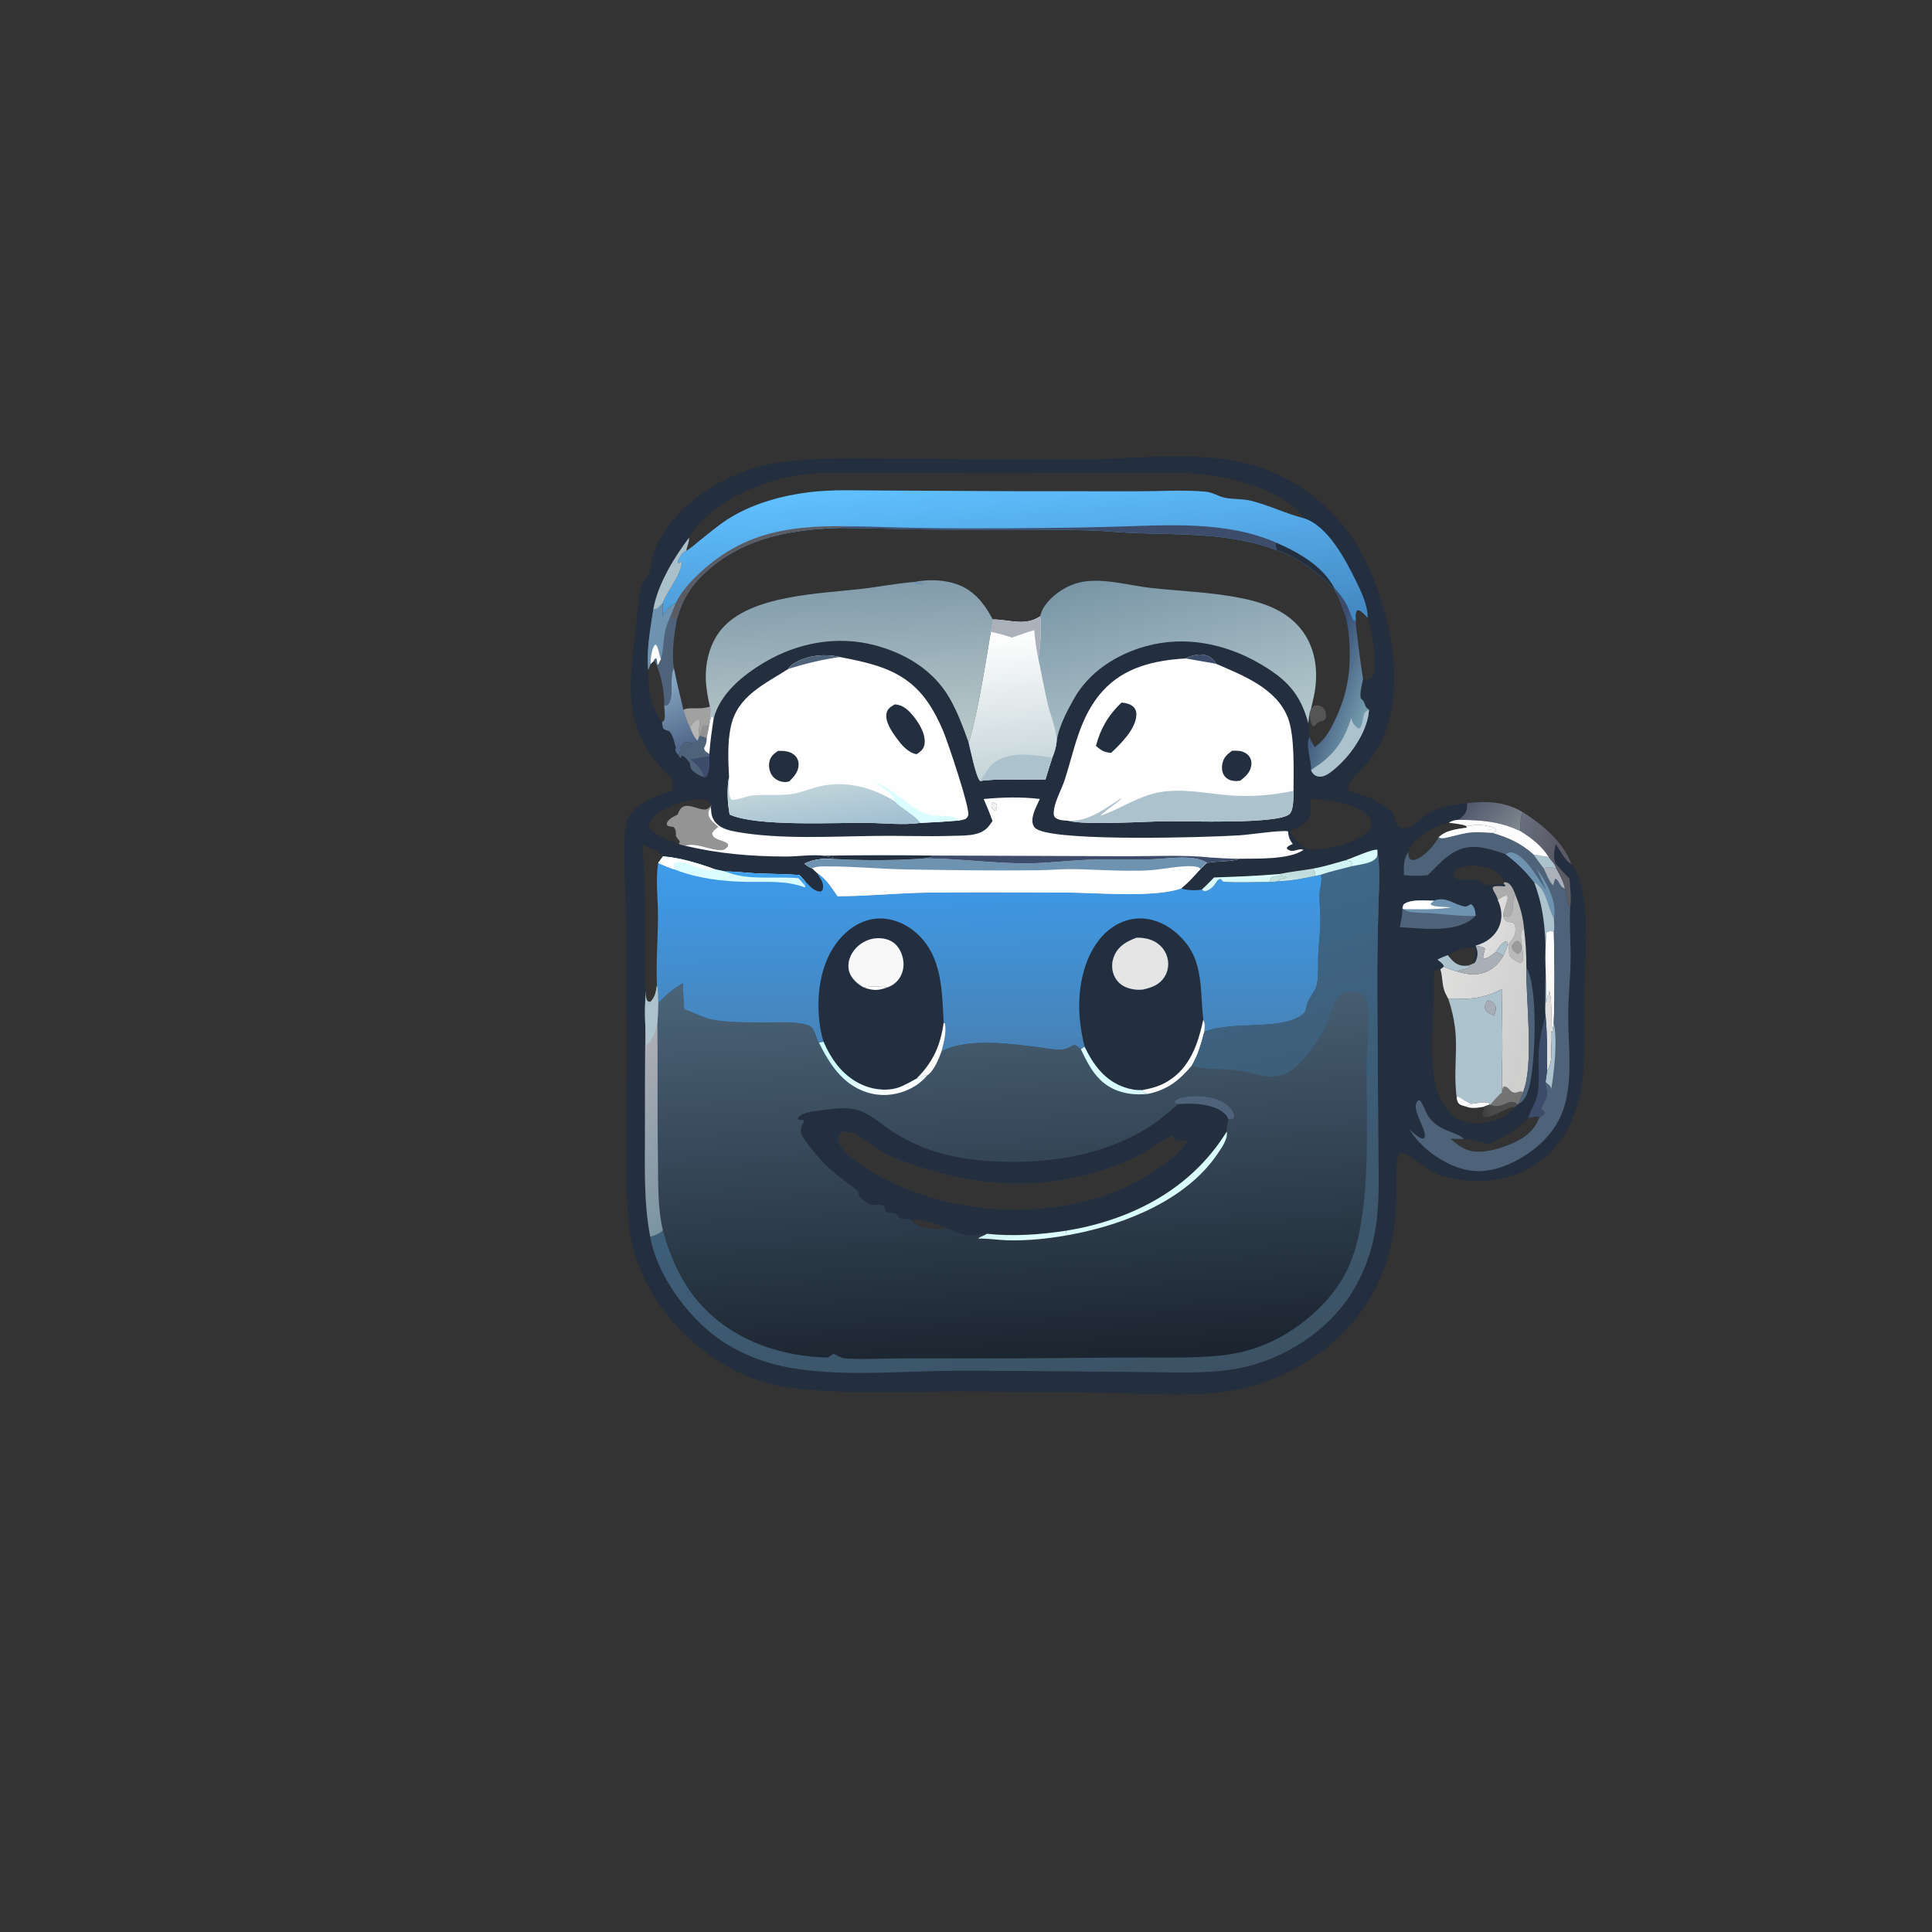 <?xml version="1.0" encoding="utf-8" ?>
<svg xmlns="http://www.w3.org/2000/svg" xmlns:xlink="http://www.w3.org/1999/xlink" width="1700" height="1700">
	<rect width="100%" height="100%" fill="#333333" stroke="none"/>
	<path fill="#232E3E" transform="scale(1.574 1.574)" d="M363.217 320.057C363.567 316.606 364.087 313.337 365.139 310.023C370.77 292.298 387.85 277.246 403.893 268.901Q408.119 266.706 412.53 264.912Q416.941 263.118 421.498 261.739Q426.056 260.361 430.722 259.41Q435.388 258.459 440.122 257.944C460.224 255.597 481.954 256.218 502.216 256.349L583.801 256.9C594.702 256.935 605.589 257.007 616.485 256.578C634.551 255.866 652.716 254.548 670.797 255.467C681.466 256.01 691.901 257.304 702.101 260.608Q703.32 260.991 704.528 261.405Q705.737 261.818 706.935 262.262Q708.133 262.706 709.319 263.179Q710.506 263.653 711.68 264.156Q712.854 264.659 714.016 265.191Q715.177 265.724 716.325 266.285Q717.472 266.846 718.605 267.436Q719.738 268.026 720.856 268.644Q721.974 269.262 723.077 269.908Q724.179 270.554 725.265 271.227Q726.35 271.9 727.419 272.6Q728.487 273.301 729.538 274.027Q730.588 274.754 731.62 275.507Q732.652 276.26 733.665 277.038Q734.678 277.817 735.671 278.621Q736.664 279.424 737.637 280.252Q738.61 281.081 739.561 281.933Q740.513 282.785 741.443 283.661Q742.373 284.537 743.28 285.436Q744.188 286.335 745.073 287.256Q745.958 288.178 746.819 289.121Q747.681 290.064 748.519 291.029Q749.356 291.993 750.17 292.978Q750.983 293.963 751.771 294.969Q752.559 295.974 753.322 296.999Q754.085 298.023 754.822 299.067Q755.559 300.11 756.27 301.172Q756.98 302.233 757.664 303.313Q758.348 304.392 759.004 305.487Q759.661 306.583 760.29 307.695Q760.919 308.807 761.52 309.935Q762.121 311.062 762.693 312.204C777.484 341.541 787.335 387.141 770.842 417.132C769.066 420.362 766.978 423.491 764.563 426.282C760.81 430.62 755.139 434.816 753.309 440.386C753.795 441.36 753.975 441.852 754.972 442.41C756.856 443.466 759.614 443.841 761.704 444.511C768.217 446.6 773.235 449.605 778.485 453.959C779.222 456.553 779.871 460.375 782.193 462.034C783.845 463.216 785.353 463.259 787.206 462.552C790.405 461.331 793.358 458.478 796.103 456.444C803.32 451.096 811.543 450.181 820.19 449.003C820.197 451.836 820.062 453.837 818.042 455.969C817.221 456.836 816.243 457.566 815.296 458.289C813.177 458.49 811.707 458.74 809.901 459.943L807.446 460.649C800.566 462.587 791.844 468.067 788.265 474.355Q787.72 475.296 787.269 476.285C787.387 478.192 787.158 479.087 788.529 480.499C789.558 480.761 790.316 480.879 791.331 480.548C796.252 478.945 801.738 472.594 804.196 468.149C808.078 464.043 814.807 463.446 820.132 462.622L819.587 461.769C821.092 461.706 822.462 461.683 823.923 461.28C826.135 460.669 833.729 461.805 835.575 463.043C836.146 463.427 836.157 463.511 836.508 463.989C835.937 465.038 835.342 465.089 834.303 465.617C843.41 468.314 850.296 471.377 857.383 477.783Q861.612 478.386 865.809 479.178L868.965 483.147L869.452 482.646C868.281 478.772 868.87 475.715 869.64 471.87C871.711 474.667 875.342 481.824 878.394 482.953C882.617 487.142 884.648 497.454 885.445 503.077C887.946 520.726 885.847 539.357 885.558 557.138C885.265 575.2 886.927 593.697 883.377 611.524C881.436 621.268 877.695 630.419 871.703 638.381C859.108 655.119 840.134 661.834 819.648 659.863C814.053 659.325 808.094 658.321 802.881 656.141C798.432 654.28 786.194 643.801 783.017 644.249C781.68 645.747 781.363 647.22 781.09 649.165C780.375 654.27 780.7 659.717 780.649 664.87C780.565 673.294 780.151 681.523 778.798 689.861Q778.23 693.399 777.419 696.89Q776.609 700.381 775.56 703.808Q774.511 707.235 773.228 710.581Q771.946 713.928 770.436 717.178C758.271 743.448 734.752 762.577 707.829 772.375C696.458 776.513 684.846 778.489 672.808 779.22C654.952 780.304 636.873 779.047 618.995 778.674C595.738 778.189 572.454 778.223 549.192 777.917C513.836 777.453 477.976 780.05 442.797 775.971Q439.068 775.536 435.387 774.795Q431.706 774.055 428.099 773.015Q424.491 771.974 420.982 770.64Q417.472 769.307 414.084 767.689C387.621 755.219 365.704 732.328 355.982 704.563C352.71 695.215 351.385 685.285 350.803 675.433C348.917 643.462 350.728 611.254 350.508 579.244L349.769 508.52C349.572 495.449 348.826 482.277 349.231 469.216C349.353 465.272 349.539 460.367 351.398 456.831C355.714 448.619 367.818 444.593 376.006 441.834L375.939 435.884C363.74 423.874 354.763 410.647 353.092 393.326C351.623 378.098 354.228 363.113 355.825 348.025C356.496 341.685 356.508 335.094 358.279 328.938C359.318 325.326 360.869 322.922 363.217 320.057ZM854.379 625.117C850.147 630.226 838.22 637.238 831.934 639.69C827.541 638.464 823.051 636.824 818.474 636.624C815.95 636.852 813.304 636.598 810.77 636.511C813.422 638.808 816.448 641.298 819.731 642.618C827.601 645.782 839.337 642.06 846.704 638.624C853.284 635.555 858.091 631.383 860.655 624.453C858.524 623.832 856.458 624.594 854.379 625.117ZM864.476 559.944L863.904 560.231C863.865 562.786 863.732 565.359 864.029 567.901C864.97 577.926 864.941 588.545 864.897 598.634C868.824 593.31 866.742 583.663 867.074 577.353L867.123 576.512C867.417 576.95 867.212 576.761 867.796 577.008C868.027 575.313 868.311 573.637 868.615 571.953C869.253 554.932 869.036 537.705 868.646 520.684C867.189 520.656 865.832 520.364 864.534 521.064C863.332 532.173 864.348 548.326 864.476 559.944ZM468.192 501.012C464.959 496.247 461.727 491.076 456.75 487.976L458.859 491.472C459.865 493.127 460.456 494.935 459.992 496.88C459.754 497.878 459.565 497.822 458.818 498.426C455.62 498.375 453.503 496.2 451.383 494.036C450.962 493.606 450.558 493.16 450.152 492.717L446.992 489.178C438.889 488.513 430.78 488.624 422.668 488.233C416.921 487.956 411.213 487.165 405.455 487.187L399.588 485.919C390.78 482.752 379.929 479.386 370.612 478.774C368.098 475.578 362.734 473.757 359.036 472.288C360.92 491.233 360.537 510.945 360.623 529.99C360.659 537.958 360.371 546.063 361.054 554.001C360.508 560.576 360.476 567.072 360.764 573.661Q360.497 603.921 360.56 634.181C360.557 653.115 359.878 672.742 363.518 691.424C367.085 712.221 383.79 735.213 400.534 747.525C413.124 756.783 428.296 762.515 443.675 764.971C469.314 769.067 495.299 767.193 521.1 766.525C537.477 766.101 554.019 766.402 570.415 766.418L640.456 767.055C656.667 767.177 672.779 768.045 688.904 765.583C713.569 761.817 737.946 747.515 752.628 727.264C761.421 715.137 766.873 700.595 769.103 685.831C771.493 670.01 770.54 654.087 770.515 638.171L769.912 553.681Q769.858 530.757 770.555 507.844C770.786 496.965 771.736 485.848 769.999 475.04C767.407 474.411 755.467 479.943 752.046 480.956C746.102 482.642 740.165 484.498 734.071 485.559C727.824 486.719 721.368 487.277 715.182 488.602C703.042 489.697 690.872 490.1 678.695 490.546C676.46 492.808 674.269 495.177 671.874 497.268C668.746 497.957 663.329 497.729 660.3 496.658C645.164 502.014 612.487 498.984 595.457 498.939C569.912 498.872 544.322 498.659 518.781 498.981C501.903 499.194 485.072 501.015 468.192 501.012ZM382.037 396.813C383.019 400.257 384.15 403.394 385.684 406.63C386.833 409.224 387.864 412.213 389.994 414.168L390.944 411.467L391.184 411.323L395.03 412.582L396.329 406.074L396.512 404.71C396.283 401.625 397.776 397.768 396.811 395.006C395.921 390.849 395.062 386.46 394.712 382.226C393.818 371.439 396.464 359.757 403.624 351.414C419.623 332.769 458.045 331.881 480.946 329.277C490.906 328.144 500.891 326.133 510.864 325.352L511.364 325.312C521.06 323.398 533.048 324.222 541.435 329.838C547.591 333.961 551.588 339.884 554.999 346.326C564.202 346.255 572.919 350.367 581.55 344.514C582.443 339.132 587.531 334.06 591.834 330.999C596.591 327.616 602.077 325.414 607.907 324.873C619.947 323.756 632.047 327.435 643.946 328.735C659.431 330.426 675.074 330.949 690.431 333.714C705.149 336.364 719.894 340.837 728.787 353.7C735.703 363.703 736.966 376.158 734.774 387.907C734.251 390.707 733.486 393.461 732.899 396.249C732.535 397.192 732.144 398.039 732.035 399.05C731.792 400.82 731.498 402.6 731.393 404.384L732.063 411.944C732.795 413.973 733.862 415.773 734.927 417.636C739.341 414.581 742.111 410.734 744.548 406.028C752.235 391.181 755.099 378.454 754.46 361.766C754.21 355.243 753.549 348.854 751.542 342.62C750.052 338.17 748.275 332.952 745.605 329.099C736.677 319.978 725.862 311.592 713.613 307.499C687.638 297.783 661.146 299.041 633.943 297.98C625.708 297.658 617.488 296.738 609.254 296.513C583.064 295.796 556.864 296.215 530.672 296.141C510.282 296.084 489.892 295.241 469.493 295.147C440.161 295.933 411.954 301.453 390.823 323.481C384.721 329.841 380.611 337.51 378.447 346.05C376.934 354.122 375.353 365.381 376.741 373.441C378.202 381.323 380.317 388.996 382.037 396.813ZM807.108 540.419L805.216 541.879C803.951 542.166 802.608 542.264 801.727 543.3C801.258 549.13 801.67 554.998 801.417 560.841C800.64 578.729 797.116 606.945 809.856 621.292C813.588 625.495 818.628 627.719 824.226 627.923C832.282 628.217 839.767 626.017 845.563 620.351Q846.139 619.788 846.707 619.218L848.263 617.776L848.698 617.177L851.432 610.559C857.748 595.349 852.942 558.52 853.288 540.837Q853.35 529.975 851.997 519.198C851.44 512.496 849.651 506.506 847.193 500.271C846.52 498.517 845.757 496.517 844.593 495.028C843.496 493.625 842.768 493.369 841.064 493.097C839.469 489.372 836.547 486.965 832.786 485.545C827.385 483.506 820.2 483.147 814.934 485.791C813.894 486.313 813.231 486.872 812.503 487.792C812.37 489.037 812.315 489.48 813.336 490.433C816.37 493.264 822.067 490.904 825.7 492.106C828.891 493.162 830.918 495.511 834.591 494.851C836.864 494.443 838.137 493.88 840.581 494.057L841.671 495.039L841.127 495.544C839.079 495.394 837.072 495.121 835.055 495.621L834.404 496.406C835.072 498.924 836.87 500.556 837.284 503.121C839.349 507.308 840.025 512.283 838.53 516.763C837.029 521.262 833.56 524.945 829.311 526.976C827.889 527.655 826.413 528.247 824.883 528.625C826.205 531.747 826.396 533.925 825.09 537.113C824.806 537.806 824.547 538.125 823.935 538.544C823.864 537.876 823.836 537.301 823.989 536.64C824.403 534.847 825.208 531.262 824.358 529.637C819.728 529.468 813.309 531.699 809.32 533.933C811.568 536.76 813.952 539.526 817.793 539.872C818.762 539.96 819.727 539.887 820.693 539.795L821.733 540.359C820.295 542.134 816.692 541.645 814.604 543.071C812.124 542.553 809.505 541.294 807.108 540.419ZM729.156 289.775C727.443 287.788 725.845 285.543 723.879 283.809C710.579 272.077 685.429 266.078 668.098 264.775C653.12 263.65 638.123 264.374 623.126 264.515L561.735 264.608L494.741 264.538C477.15 264.463 459.618 263.132 442.184 266.344C425.832 269.356 408.346 277.201 395.749 288.137C391.935 291.448 387.348 295.901 385.208 300.549C376.72 311.816 367.662 326.635 365.207 340.665C365.358 340.66 365.51 340.669 365.66 340.65C367.794 340.382 369.064 338.731 370.433 337.25C373.553 329.077 379.931 323.231 381.344 314.081L380.706 313.934L379.689 314.796L378.996 314.596L378.95 313.683C380.139 311.227 381.037 309.018 383.621 307.945C386.205 306.483 388.653 304.16 390.994 302.302C396.846 297.656 402.639 292.692 409.071 288.867C421.952 281.206 437.793 276.914 452.582 275.128C465.585 273.557 479.065 274.191 492.142 274.201L563.572 274.576L637.106 274.626C649.42 274.631 662.031 273.733 674.3 274.894C677.774 275.223 680.963 277.362 684.351 278.147C689.263 279.284 694.461 278.712 699.443 279.956C709.5 282.468 718.984 287.204 729.156 289.775ZM839.52 552.967C839.575 563.759 839.904 574.564 839.886 585.352C839.872 593.824 839.437 602.279 839.622 610.754C837.22 612.86 835.19 615.173 833.111 617.589L832.735 617.441L832.134 616.522C829.816 615.746 825.006 616.876 822.364 617.101L819.031 618.424C818.167 618.148 817.038 617.894 816.264 617.435C814.778 616.554 814.757 615.286 814.315 613.754C811.765 592.422 817.411 581.487 809.631 558.405C821.206 558.615 829.04 558.495 839.52 552.967ZM397.43 451.266L397.754 450.198C396.59 448.584 395.972 447.353 393.837 447.039C385.682 445.839 372.563 450.792 366.289 456.008C364.821 457.228 363.099 459.051 362.946 461.052C362.837 462.467 363.549 463.593 364.559 464.5C368.355 467.908 374.536 469.804 379.219 471.69C380.431 472.181 381.427 472.564 382.734 472.746C389.372 470.786 396.295 475.172 402.997 475.167C404.214 475.166 405.19 474.904 406.062 474.007C406.914 473.131 407.041 473.165 406.986 471.902C405.338 470.319 402.588 469.994 400.572 468.955C399.113 468.203 398.534 467.701 398.004 466.167C398.524 464.538 399.604 463.794 400.859 462.727L401.434 462.244C399.5 460.478 396.12 457.945 395.971 455.131C395.881 453.442 396.455 452.553 397.43 451.266ZM835.264 567.725C835.935 565.869 836.781 563.811 835.819 561.88C835.016 560.268 833.328 559.71 831.747 559.201C830.807 560.664 830.033 561.667 830.065 563.485C830.712 565.36 831.717 566.085 833.445 566.924Q834.343 567.351 835.264 567.725ZM732.443 446.619C732.715 449.931 733.26 453.703 731.994 456.865C730.156 461.454 725.337 462.806 721.134 464.488Q721.528 465.293 721.982 466.066Q722.436 466.839 722.948 467.574Q723.46 468.31 724.026 469.005Q724.592 469.7 725.21 470.349Q725.827 470.999 726.493 471.6Q727.158 472.2 727.867 472.749Q728.576 473.297 729.325 473.789Q730.074 474.282 730.858 474.716C731.051 474.734 731.244 474.755 731.437 474.771L732.403 474.842C741.182 475.545 755.145 471.754 762.357 466.678C764.215 465.37 766.366 463.2 766.575 460.797C766.753 458.751 765.992 457.113 764.592 455.671C758.418 449.313 741.093 446.736 732.443 446.619ZM363.734 371.137L362.367 374.513C362.164 385.959 363.596 394.178 370.096 403.768L371.231 402.791C372.078 400.691 371.381 396.728 371.315 394.365Q371.33 392.8 371.262 391.236Q371.193 389.672 371.041 388.114Q370.889 386.556 370.653 385.008Q370.418 383.461 370.099 381.928Q369.781 380.395 369.381 378.882Q368.981 377.368 368.501 375.879Q368.021 374.389 367.461 372.927Q366.901 371.465 366.264 370.035L365.209 369.76L363.734 371.137ZM757.979 346.039C758.172 346.892 758.156 347.069 757.908 347.897C757.653 348.748 761.572 377.877 761.996 379.533C763.13 379.814 764.134 380.163 765.294 379.804C766.411 379.457 767.165 378.272 767.569 377.234C769.847 371.377 767.147 351.191 764.531 345.431C763.059 343.793 761.773 342.254 759.799 341.192L758.667 341.273C757.689 342.931 757.804 344.162 757.979 346.039ZM554.943 448.432C554.23 449.896 554.104 450.022 554.363 451.609C555.041 452.307 555.549 452.855 556.39 453.359C556.947 451.87 557.618 451.023 557.094 449.489C556.383 449.119 555.689 448.729 554.943 448.432Z"/>
	<defs>
		<linearGradient id="gradient_0" gradientUnits="userSpaceOnUse" x1="860.779" y1="540.66" x2="871.753" y2="537.65">
			<stop offset="0" stop-color="white" stop-opacity="0.949"/>
			<stop offset="1" stop-color="white"/>
		</linearGradient>
	</defs>
	<path fill="url(#gradient_0)" transform="scale(1.574 1.574)" d="M864.476 559.944C864.348 548.326 863.332 532.173 864.534 521.064C865.832 520.364 867.189 520.656 868.646 520.684C869.036 537.705 869.253 554.932 868.615 571.953C868.311 573.637 868.027 575.313 867.796 577.008C867.212 576.761 867.417 576.95 867.123 576.512C867.142 571.616 867.784 557.669 865.994 553.839C865.985 555.254 866.131 556.392 865.499 557.689L865.223 556.01C864.916 557.313 864.698 558.625 864.476 559.944Z"/>
	<path fill="#FEFEFE" fill-opacity="0.843" transform="scale(1.574 1.574)" d="M864.476 559.944C864.698 558.625 864.916 557.313 865.223 556.01L865.499 557.689C866.131 556.392 865.985 555.254 865.994 553.839C867.784 557.669 867.142 571.616 867.123 576.512L867.074 577.353C866.742 583.663 868.824 593.31 864.897 598.634C864.941 588.545 864.97 577.926 864.029 567.901C863.732 565.359 863.865 562.786 863.904 560.231L864.476 559.944Z"/>
	<path fill="#4E637A" transform="scale(1.574 1.574)" d="M819.587 461.769C821.092 461.706 822.462 461.683 823.923 461.28C826.135 460.669 833.729 461.805 835.575 463.043C836.146 463.427 836.157 463.511 836.508 463.989C835.937 465.038 835.342 465.089 834.303 465.617C843.41 468.314 850.296 471.377 857.383 477.783Q861.612 478.386 865.809 479.178L868.965 483.147L870.027 485.499C871.971 489.074 873.973 492.634 874.86 496.646C875.959 500.335 876.138 504.615 877.736 508.047C877.299 517.849 878.164 527.612 878.008 537.407C877.843 547.781 876.603 558.168 876.673 568.535C876.782 584.556 879.096 601.823 874.821 617.456C872.486 625.996 867.663 633.372 861.173 639.348C852.065 647.735 837.722 655.34 825.032 654.681C812.821 654.047 800.137 646.186 792.19 637.205C790.539 635.339 789.178 633.312 787.839 631.216C789.918 633.082 792.91 636.449 795.839 636.51C796.639 635.433 796.662 634.883 796.435 633.547C795.679 629.087 789.657 620.302 791.992 616.217C792.344 615.602 792.473 615.527 792.928 615.083L793.809 615.156C796.317 618.269 796.79 622.364 799.669 625.628C806.087 632.907 813.164 632.221 818.474 636.624C815.95 636.852 813.304 636.598 810.77 636.511C813.422 638.808 816.448 641.298 819.731 642.618C827.601 645.782 839.337 642.06 846.704 638.624C853.284 635.555 858.091 631.383 860.655 624.453C861.062 624.293 861.563 624.114 861.926 623.88C862.932 623.231 863.225 622.962 863.541 621.83C862.922 621.332 862.382 620.793 861.819 620.234C861.766 618.239 862.871 616.724 863.836 614.992C863.944 614.798 864.063 614.61 864.169 614.414C865.116 612.66 864.731 608.496 864.044 606.644C863.709 605.742 863.832 605.725 864.037 604.819L864.897 598.634C868.824 593.31 866.742 583.663 867.074 577.353L867.123 576.512C867.417 576.95 867.212 576.761 867.796 577.008C868.027 575.313 868.311 573.637 868.615 571.953C869.253 554.932 869.036 537.705 868.646 520.684C869.218 518.376 868.779 515.571 868.68 513.185C865.046 507.081 864.745 496.686 857.665 493.295C852.896 487.121 847.845 482.195 841.611 477.494C835.825 475.588 830.052 473.519 823.883 473.452C812.604 473.329 805.531 481.927 798.209 489.208C793.632 489.726 789.432 489.686 784.847 489.295C784.67 484.631 784.598 480.287 787.269 476.285C787.387 478.192 787.158 479.087 788.529 480.499C789.558 480.761 790.316 480.879 791.331 480.548C796.252 478.945 801.738 472.594 804.196 468.149C808.078 464.043 814.807 463.446 820.132 462.622L819.587 461.769Z"/>
	<path fill="#6E93B0" transform="scale(1.574 1.574)" d="M841.611 477.494C843.262 476.607 844.201 476.145 846.114 476.787C853.489 479.264 859.868 491.541 864.457 497.661C862.687 493.686 860.801 489.729 859.15 485.704C864.302 492.868 870.374 503.387 868.799 512.672C868.769 512.845 868.719 513.014 868.68 513.185C865.046 507.081 864.745 496.686 857.665 493.295C852.896 487.121 847.845 482.195 841.611 477.494Z"/>
	<path fill="#FEFEFE" transform="scale(1.574 1.574)" d="M819.587 461.769C821.092 461.706 822.462 461.683 823.923 461.28C826.135 460.669 833.729 461.805 835.575 463.043C836.146 463.427 836.157 463.511 836.508 463.989C835.937 465.038 835.342 465.089 834.303 465.617C822.457 464.835 821.494 465.072 810.225 467.9C808.288 468.386 806.079 469.1 804.196 468.149C808.078 464.043 814.807 463.446 820.132 462.622L819.587 461.769Z"/>
	<path fill="#ACC2CC" transform="scale(1.574 1.574)" d="M868.615 571.953C870.755 581.585 868.84 598.953 867.215 608.719C866.599 606.331 865.589 606.479 864.037 604.819L864.897 598.634C868.824 593.31 866.742 583.663 867.074 577.353L867.123 576.512C867.417 576.95 867.212 576.761 867.796 577.008C868.027 575.313 868.311 573.637 868.615 571.953Z"/>
	<path fill="#AAB1BA" transform="scale(1.574 1.574)" d="M862.911 485.355C865.762 484.62 867.222 484.634 870.027 485.499C871.971 489.074 873.973 492.634 874.86 496.646C871.948 496.178 871.807 492.002 869.493 491.169C868.811 492.124 868.623 493.822 868.286 494.974C866.119 493.072 864.283 488.034 862.911 485.355Z"/>
	<path fill="#ACC2CC" transform="scale(1.574 1.574)" d="M857.383 477.783Q861.612 478.386 865.809 479.178L868.965 483.147L870.027 485.499C867.222 484.634 865.762 484.62 862.911 485.355C860.969 482.887 859.148 480.381 857.383 477.783Z"/>
	<path fill="#3C4C6A" transform="scale(1.574 1.574)" d="M864.029 567.901C864.97 577.926 864.941 588.545 864.897 598.634L864.037 604.819C863.832 605.725 863.709 605.742 864.044 606.644C864.731 608.496 865.116 612.66 864.169 614.414C864.063 614.61 863.944 614.798 863.836 614.992C862.871 616.724 861.766 618.239 861.819 620.234C862.382 620.793 862.922 621.332 863.541 621.83C863.225 622.962 862.932 623.231 861.926 623.88C861.563 624.114 861.062 624.293 860.655 624.453C858.524 623.832 856.458 624.594 854.379 625.117C855.591 620.116 858.921 616.034 859.693 610.792C860.608 604.578 860.086 598.147 860.08 591.883C860.071 583.518 861.617 575.897 864.029 567.901Z"/>
	<path fill="#ACC2CC" transform="scale(1.574 1.574)" d="M857.665 493.295C864.745 496.686 865.046 507.081 868.68 513.185C868.779 515.571 869.218 518.376 868.646 520.684C867.189 520.656 865.832 520.364 864.534 521.064C863.332 532.173 864.348 548.326 864.476 559.944L863.904 560.231C863.719 537.153 866.168 515.307 857.665 493.295Z"/>
	<path fill="#5B5B63" transform="scale(1.574 1.574)" d="M869.452 482.646C872.042 485.524 874.598 488.427 877.392 491.112C877.928 496.791 878.51 502.355 877.736 508.047C876.138 504.615 875.959 500.335 874.86 496.646C873.973 492.634 871.971 489.074 870.027 485.499L868.965 483.147L869.452 482.646Z"/>
	<defs>
		<linearGradient id="gradient_1" gradientUnits="userSpaceOnUse" x1="574.552" y1="762.957" x2="562.1" y2="540.904">
			<stop offset="0" stop-color="#1B242F"/>
			<stop offset="1" stop-color="#4B6479"/>
		</linearGradient>
	</defs>
	<path fill="url(#gradient_1)" transform="scale(1.574 1.574)" d="M769.999 475.04C771.736 485.848 770.786 496.965 770.555 507.844Q769.858 530.757 769.912 553.681L770.515 638.171C770.54 654.087 771.493 670.01 769.103 685.831C766.873 700.595 761.421 715.137 752.628 727.264C737.946 747.515 713.569 761.817 688.904 765.583C672.779 768.045 656.667 767.177 640.456 767.055L570.415 766.418C554.019 766.402 537.477 766.101 521.1 766.525C495.299 767.193 469.314 769.067 443.675 764.971C428.296 762.515 413.124 756.783 400.534 747.525C383.79 735.213 367.085 712.221 363.518 691.424C359.878 672.742 360.557 653.115 360.56 634.181Q360.497 603.92 360.764 573.661C360.476 567.072 360.508 560.576 361.054 554.001C361.061 555.418 360.914 557.134 361.344 558.489C361.673 559.527 361.979 559.662 362.86 560.161L363.851 559.861C366.375 557.045 366.673 554.527 367.237 550.912C366.691 538.076 367.792 524.984 367.832 512.122C367.862 502.322 366.363 492.161 367.952 482.446L370.612 478.774C379.929 479.386 390.78 482.752 399.588 485.919L405.455 487.187C411.213 487.165 416.921 487.956 422.668 488.233C430.78 488.624 438.889 488.513 446.992 489.178L450.152 492.717C450.558 493.16 450.962 493.606 451.383 494.036C453.503 496.2 455.62 498.375 458.818 498.426C459.565 497.822 459.754 497.878 459.992 496.88C460.456 494.935 459.865 493.127 458.859 491.472L456.75 487.976C461.727 491.076 464.959 496.247 468.192 501.012C485.072 501.015 501.903 499.194 518.781 498.981C544.322 498.659 569.912 498.872 595.457 498.939C612.487 498.984 645.164 502.014 660.3 496.658C663.329 497.729 668.746 497.957 671.874 497.268C672.243 497.666 672.71 497.902 673.167 498.189C673.861 498.133 673.962 498.157 674.715 497.92C676.831 497.253 678.756 495.239 679.823 493.37C680.519 492.151 680.899 491.759 682.248 491.289Q683.028 492.092 683.781 492.921C692.339 493.509 701.181 493.036 709.771 493.004C711.536 493.033 713.186 492.862 714.934 492.629C721.721 492.457 728.632 491.035 735.27 489.675L738.43 489.003C743.834 487.088 749.733 485.846 755.282 484.361C759.06 483.415 766.303 482.926 769.033 480.014C770.372 478.586 769.968 476.869 769.999 475.04ZM367.952 482.446C366.363 492.161 367.862 502.322 367.832 512.122C367.792 524.984 366.691 538.076 367.237 550.912C368.122 554.239 367.692 557.438 367.938 560.809C372.129 556.4 376.443 552.503 381.872 549.66C381.871 554.566 382.025 559.332 382.538 564.219C388.181 566.083 393.597 569.386 399.455 570.268C408.884 571.688 418.915 571.595 428.437 571.627C435.645 571.651 444.577 570.873 451.497 573.08C453.136 573.603 454.061 574.418 454.861 575.933C455.998 578.086 456.504 580.947 457.821 582.913L460.354 582.321C465.088 593.137 471.953 602.451 483.256 606.977C489.612 609.522 497.672 610.11 504.063 607.292Q507.795 605.601 511.335 603.539C511.873 603.227 511.629 603.329 512.164 603.179C514.644 602.832 515.72 600.955 518.302 601.255C522.105 598.803 524.958 591.715 526.407 587.567C541.535 580.265 563.009 583.32 579.236 585.23C583.748 585.761 588.887 586.967 593.379 586.78C595.34 586.698 597.249 585.839 598.939 584.906C599.043 584.849 600.101 584.22 600.29 584.181C601.36 583.955 603.358 585.892 604.251 586.572L606.293 585.126C611.192 595.246 617.536 604.066 628.607 607.861C631.804 608.958 635.241 609.592 638.626 609.398L639.054 610.716C640.091 611.215 641.004 611.326 642.139 611.468C653.087 608.963 658.994 604.108 666.206 595.754C669.767 589.899 671.529 583.375 673.249 576.807C689.15 570.521 715.46 576.219 727.64 567.519C729.553 566.152 729.979 565.129 730.36 562.846C730.931 559.423 732.774 557.445 734.428 554.532C735.239 553.104 735.962 551.613 736.277 549.99C737.289 544.783 736.719 538.941 736.981 533.626C737.3 527.156 738.126 520.667 738.159 514.188C738.183 509.417 737.551 504.677 737.693 499.897C737.799 496.311 739.418 492.453 738.43 489.003L735.27 489.675C728.632 491.035 721.721 492.457 714.934 492.629C713.186 492.862 711.536 493.033 709.771 493.004C701.181 493.036 692.339 493.509 683.781 492.921Q683.028 492.092 682.248 491.289C680.899 491.759 680.519 492.151 679.823 493.37C678.756 495.239 676.831 497.253 674.715 497.92C673.962 498.157 673.861 498.133 673.167 498.189C672.71 497.902 672.243 497.666 671.874 497.268C668.746 497.957 663.329 497.729 660.3 496.658C645.164 502.014 612.487 498.984 595.457 498.939C569.912 498.872 544.322 498.659 518.781 498.981C501.903 499.194 485.072 501.015 468.192 501.012C464.959 496.247 461.727 491.076 456.75 487.976L458.859 491.472C459.865 493.127 460.456 494.935 459.992 496.88C459.754 497.878 459.565 497.822 458.818 498.426C455.62 498.375 453.503 496.2 451.383 494.036C450.962 493.606 450.558 493.16 450.152 492.717L446.992 489.178C438.889 488.513 430.78 488.624 422.668 488.233C416.921 487.956 411.213 487.165 405.455 487.187L399.588 485.919C390.78 482.752 379.929 479.386 370.612 478.774L367.952 482.446ZM657.261 645.557C659.923 642.97 662.186 640.485 664.212 637.352C662.346 637.63 659.157 638.502 657.461 637.472C656.497 636.886 655.754 635.84 655.088 634.95L654.354 635.312C647.662 638.658 641.813 643.495 635.051 646.685C595.479 665.356 555.501 665.776 514.375 652.403C506.806 649.942 498.716 647.396 491.924 643.181C487.36 640.349 483.282 636.408 478.373 634.199C475.688 632.991 473.411 632.376 470.469 632.708C469.451 634.453 468.477 635.808 468.491 637.878C471.635 646.958 489.828 656.741 498.065 660.762C534.384 678.492 580.516 681.2 618.655 667.901Q621.305 666.981 623.909 665.936Q626.512 664.891 629.063 663.723Q631.614 662.556 634.106 661.268Q636.598 659.98 639.026 658.574Q641.454 657.169 643.812 655.65Q646.171 654.13 648.454 652.5Q650.737 650.871 652.94 649.134Q655.143 647.397 657.261 645.557ZM595.991 688.007C581.564 690.213 566.208 691.313 551.655 689.712C549.993 691.022 548.017 691.163 546.933 692.359C549.368 692.762 546.438 692.37 548.244 692.385C553.2 692.427 558.309 693.245 563.313 693.367C574.307 693.634 585.406 692.53 596.22 690.629L600.071 689.906C629.401 684.278 663.4 670.576 680.562 645.141C682.814 641.802 686.594 636.81 685.784 632.613C667.854 661.573 639.325 678.386 606.56 685.973Q601.304 687.14 595.991 688.007ZM530.999 687.041C524.852 685.146 516.07 680.623 509.618 682.263C511.388 684.814 515.44 685.928 518.381 686.528C522.638 687.397 526.709 686.99 530.999 687.041Z"/>
	<defs>
		<linearGradient id="gradient_2" gradientUnits="userSpaceOnUse" x1="553.398" y1="585.662" x2="552.646" y2="482.756">
			<stop offset="0" stop-color="#4782B6"/>
			<stop offset="1" stop-color="#3D9CEC"/>
		</linearGradient>
	</defs>
	<path fill="url(#gradient_2)" transform="scale(1.574 1.574)" d="M370.612 478.774C379.929 479.386 390.78 482.752 399.588 485.919L405.455 487.187C411.213 487.165 416.921 487.956 422.668 488.233C430.78 488.624 438.889 488.513 446.992 489.178L450.152 492.717C450.558 493.16 450.962 493.606 451.383 494.036C453.503 496.2 455.62 498.375 458.818 498.426C459.565 497.822 459.754 497.878 459.992 496.88C460.456 494.935 459.865 493.127 458.859 491.472L456.75 487.976C461.727 491.076 464.959 496.247 468.192 501.012C485.072 501.015 501.903 499.194 518.781 498.981C544.322 498.659 569.912 498.872 595.457 498.939C612.487 498.984 645.164 502.014 660.3 496.658C663.329 497.729 668.746 497.957 671.874 497.268C672.243 497.666 672.71 497.902 673.167 498.189C673.861 498.133 673.962 498.157 674.715 497.92C676.831 497.253 678.756 495.239 679.823 493.37C680.519 492.151 680.899 491.759 682.248 491.289Q683.028 492.092 683.781 492.921C692.339 493.509 701.181 493.036 709.771 493.004C711.536 493.033 713.186 492.862 714.934 492.629C721.721 492.457 728.632 491.035 735.27 489.675L738.43 489.003C739.418 492.453 737.799 496.311 737.693 499.897C737.551 504.677 738.183 509.417 738.159 514.188C738.126 520.667 737.3 527.156 736.981 533.626C736.719 538.941 737.289 544.783 736.277 549.99C735.962 551.613 735.239 553.104 734.428 554.532C732.774 557.445 730.931 559.423 730.36 562.846C729.979 565.129 729.553 566.152 727.64 567.519C715.46 576.219 689.15 570.521 673.249 576.807C671.529 583.375 669.767 589.899 666.206 595.754C658.994 604.108 653.087 608.963 642.139 611.468C641.004 611.326 640.091 611.215 639.054 610.716L638.626 609.398C635.241 609.592 631.804 608.958 628.607 607.861C617.536 604.066 611.192 595.246 606.293 585.126L604.251 586.572C603.358 585.892 601.36 583.955 600.29 584.181C600.101 584.22 599.043 584.849 598.939 584.906C597.249 585.839 595.34 586.698 593.379 586.78C588.887 586.967 583.748 585.761 579.236 585.23C563.009 583.32 541.535 580.265 526.407 587.567C524.958 591.715 522.105 598.803 518.302 601.255C515.72 600.955 514.644 602.832 512.164 603.179C511.629 603.329 511.873 603.227 511.335 603.539Q507.795 605.601 504.063 607.292C497.672 610.11 489.612 609.522 483.256 606.977C471.953 602.451 465.088 593.137 460.354 582.321L457.821 582.913C456.504 580.947 455.998 578.086 454.861 575.933C454.061 574.418 453.136 573.603 451.497 573.08C444.577 570.873 435.645 571.651 428.437 571.627C418.915 571.595 408.884 571.688 399.455 570.268C393.597 569.386 388.181 566.083 382.538 564.219C382.025 559.332 381.871 554.566 381.872 549.66C376.443 552.503 372.129 556.4 367.938 560.809C367.692 557.438 368.122 554.239 367.237 550.912C366.691 538.076 367.792 524.984 367.832 512.122C367.862 502.322 366.363 492.161 367.952 482.446L370.612 478.774ZM639.273 553.107C644.039 551.971 648.154 550.517 650.957 546.16Q651.317 545.588 651.619 544.982Q651.921 544.377 652.162 543.745Q652.402 543.112 652.579 542.459Q652.756 541.806 652.867 541.139Q652.978 540.472 653.022 539.797Q653.067 539.122 653.044 538.446Q653.021 537.769 652.932 537.099Q652.842 536.428 652.687 535.77C651.793 531.841 649.266 528.56 645.786 526.555C642.59 524.714 638.92 524.158 635.275 524.231C630.024 526.277 625.56 528.523 623.069 533.952C621.499 537.375 621.277 541.264 622.607 544.804Q622.821 545.379 623.091 545.929Q623.361 546.479 623.685 547Q624.008 547.521 624.382 548.007Q624.756 548.492 625.177 548.938Q625.598 549.385 626.06 549.786Q626.523 550.188 627.024 550.542Q627.525 550.896 628.058 551.198Q628.592 551.5 629.153 551.747C632.145 553.075 636.034 553.622 639.273 553.107ZM495.907 551.994C498.325 551.329 500.759 549.542 502.277 547.57C504.504 544.678 505.458 540.775 504.976 537.171C504.455 533.27 502.609 529.201 499.344 526.862C496.075 524.521 491.427 524.015 487.572 524.857Q487.131 524.956 486.696 525.077Q486.261 525.199 485.833 525.342Q485.405 525.485 484.985 525.651Q484.564 525.816 484.153 526.002Q483.742 526.188 483.34 526.396Q482.939 526.603 482.549 526.83Q482.159 527.057 481.781 527.304Q481.402 527.551 481.038 527.817Q480.673 528.083 480.322 528.368Q479.971 528.652 479.635 528.954Q479.299 529.256 478.979 529.574Q478.659 529.893 478.356 530.228Q478.052 530.562 477.766 530.912Q477.481 531.261 477.213 531.625Q476.945 531.989 476.697 532.366Q476.448 532.743 476.219 533.132C474.444 536.216 473.704 540.069 474.837 543.506C476.032 547.131 479.572 550.284 482.866 551.991C486.907 551.217 491.864 551.322 495.907 551.994Z"/>
	<path fill="#232E3E" transform="scale(1.574 1.574)" d="M606.293 585.126Q604.626 578.275 603.811 571.271C602.045 555.967 604.731 537.486 614.63 525.158C619.699 518.845 626.948 514.243 635.136 513.526C643.033 512.834 650.761 515.904 656.794 520.873C673.304 534.47 670.575 550.841 672.625 569.602L672.68 570.072C673.878 572.133 673.469 574.525 673.249 576.807C671.529 583.375 669.767 589.899 666.206 595.754C658.994 604.108 653.087 608.963 642.139 611.468C641.004 611.326 640.091 611.215 639.054 610.716L638.626 609.398C635.241 609.592 631.804 608.958 628.607 607.861C617.536 604.066 611.192 595.246 606.293 585.126ZM639.273 553.107C644.039 551.971 648.154 550.517 650.957 546.16Q651.317 545.588 651.619 544.982Q651.921 544.377 652.162 543.745Q652.402 543.112 652.579 542.459Q652.756 541.806 652.867 541.139Q652.978 540.472 653.022 539.797Q653.067 539.122 653.044 538.446Q653.021 537.769 652.932 537.099Q652.842 536.428 652.687 535.77C651.793 531.841 649.266 528.56 645.786 526.555C642.59 524.714 638.92 524.158 635.275 524.231C630.024 526.277 625.56 528.523 623.069 533.952C621.499 537.375 621.277 541.264 622.607 544.804Q622.821 545.379 623.091 545.929Q623.361 546.479 623.685 547Q624.008 547.521 624.382 548.007Q624.756 548.492 625.177 548.938Q625.598 549.385 626.06 549.786Q626.523 550.188 627.024 550.542Q627.525 550.896 628.058 551.198Q628.592 551.5 629.153 551.747C632.145 553.075 636.034 553.622 639.273 553.107Z"/>
	<path fill="#FEFEFE" transform="scale(1.574 1.574)" d="M672.68 570.072C673.878 572.133 673.469 574.525 673.249 576.807C671.529 583.375 669.767 589.899 666.206 595.754C658.994 604.108 653.087 608.963 642.139 611.468C641.004 611.326 640.091 611.215 639.054 610.716L638.626 609.398C643.914 608.409 648.692 607.106 653.273 604.206C665.479 596.478 669.711 583.447 672.68 570.072Z"/>
	<path fill="#FEFEFE" fill-opacity="0.871" transform="scale(1.574 1.574)" d="M635.275 524.231C638.92 524.158 642.59 524.714 645.786 526.555C649.266 528.56 651.793 531.841 652.687 535.77Q652.842 536.428 652.932 537.099Q653.021 537.769 653.044 538.446Q653.067 539.122 653.022 539.797Q652.978 540.472 652.867 541.139Q652.756 541.806 652.579 542.459Q652.402 543.112 652.162 543.745Q651.921 544.377 651.619 544.982Q651.317 545.588 650.957 546.16C648.154 550.517 644.039 551.971 639.273 553.107C636.034 553.622 632.145 553.075 629.153 551.747Q628.592 551.5 628.058 551.198Q627.525 550.896 627.024 550.542Q626.523 550.188 626.061 549.786Q625.598 549.385 625.177 548.938Q624.756 548.492 624.382 548.007Q624.008 547.521 623.685 547Q623.361 546.479 623.091 545.929Q622.821 545.379 622.607 544.804C621.277 541.264 621.499 537.375 623.069 533.952C625.56 528.523 630.024 526.277 635.275 524.231Z"/>
	<path fill="#232E3E" transform="scale(1.574 1.574)" d="M460.354 582.321Q458.541 576.269 457.942 569.98C456.477 554.805 458.912 537.595 468.923 525.531C474.205 519.167 481.622 514.187 490.046 513.529C498.277 512.885 506.377 516.318 512.441 521.743C526.766 534.558 526.6 554.061 527.529 571.762L528.273 572.152C529.261 576.957 527.63 582.898 526.407 587.567C524.958 591.715 522.105 598.803 518.302 601.255C515.72 600.955 514.644 602.832 512.164 603.179C511.629 603.329 511.873 603.227 511.335 603.539Q507.795 605.601 504.063 607.292C497.672 610.11 489.612 609.522 483.256 606.977C471.953 602.451 465.088 593.137 460.354 582.321ZM495.907 551.994C498.325 551.329 500.759 549.542 502.277 547.57C504.504 544.678 505.458 540.775 504.976 537.171C504.455 533.27 502.609 529.201 499.344 526.862C496.075 524.521 491.427 524.015 487.572 524.857Q487.131 524.956 486.696 525.077Q486.261 525.199 485.833 525.342Q485.405 525.485 484.985 525.651Q484.564 525.816 484.153 526.002Q483.742 526.188 483.34 526.396Q482.939 526.603 482.549 526.83Q482.159 527.057 481.781 527.304Q481.402 527.551 481.038 527.817Q480.673 528.083 480.322 528.368Q479.971 528.652 479.635 528.954Q479.299 529.256 478.979 529.574Q478.659 529.893 478.356 530.228Q478.052 530.562 477.766 530.912Q477.481 531.261 477.213 531.625Q476.945 531.989 476.697 532.366Q476.448 532.743 476.219 533.132C474.444 536.216 473.704 540.069 474.837 543.506C476.032 547.131 479.572 550.284 482.866 551.991C486.907 551.217 491.864 551.322 495.907 551.994Z"/>
	<path fill="#FEFEFE" transform="scale(1.574 1.574)" d="M527.529 571.762L528.273 572.152C529.261 576.957 527.63 582.898 526.407 587.567C524.958 591.715 522.105 598.803 518.302 601.255C515.72 600.955 514.644 602.832 512.164 603.179C521.492 593.872 525.676 584.836 527.529 571.762Z"/>
	<path fill="#FEFEFE" fill-opacity="0.965" transform="scale(1.574 1.574)" d="M482.866 551.991C479.572 550.284 476.032 547.131 474.837 543.506C473.704 540.069 474.444 536.216 476.219 533.132Q476.448 532.743 476.697 532.366Q476.945 531.989 477.213 531.625Q477.481 531.261 477.766 530.912Q478.052 530.562 478.356 530.228Q478.659 529.893 478.979 529.574Q479.299 529.256 479.635 528.954Q479.971 528.652 480.322 528.368Q480.673 528.083 481.037 527.817Q481.402 527.551 481.781 527.304Q482.159 527.057 482.549 526.83Q482.939 526.603 483.34 526.396Q483.742 526.188 484.153 526.002Q484.564 525.816 484.985 525.651Q485.405 525.486 485.833 525.342Q486.261 525.199 486.696 525.077Q487.131 524.956 487.572 524.857C491.427 524.015 496.075 524.521 499.344 526.862C502.609 529.201 504.455 533.27 504.976 537.171C505.458 540.775 504.504 544.678 502.277 547.57C500.759 549.542 498.325 551.329 495.907 551.994C491.864 551.322 486.907 551.217 482.866 551.991Z"/>
	<path fill="#FEFEFE" transform="scale(1.574 1.574)" d="M482.866 551.991C486.907 551.217 491.864 551.322 495.907 551.994C491.107 553.908 487.704 553.817 482.866 551.991Z"/>
	<path fill="#DAFEFF" transform="scale(1.574 1.574)" d="M370.612 478.774C379.929 479.386 390.78 482.752 399.588 485.919L405.455 487.187C411.213 487.165 416.921 487.956 422.668 488.233C430.78 488.624 438.889 488.513 446.992 489.178L450.152 492.717L449.946 495.167L450.208 495.631L449.881 496.063C439.333 492.09 428.358 493.169 417.299 492.983C403.76 492.755 389.792 491.066 377.121 486.059C373.996 485.12 370.966 483.702 367.952 482.446L370.612 478.774Z"/>
	<path fill="#40A2EF" transform="scale(1.574 1.574)" d="M405.455 487.187C411.213 487.165 416.921 487.956 422.668 488.233C430.78 488.624 438.889 488.513 446.992 489.178L450.152 492.717L449.946 495.167C448.919 493.658 447.551 492.314 446.324 490.959C432.872 489.702 418.22 492.533 405.455 487.187Z"/>
	<path fill="#FEFEFE" transform="scale(1.574 1.574)" d="M370.612 478.774C379.929 479.386 390.78 482.752 399.588 485.919C393.398 488.938 383.899 480.044 377.279 482.314C376.339 483.708 376.834 484.445 377.121 486.059C373.996 485.12 370.966 483.702 367.952 482.446L370.612 478.774Z"/>
	<defs>
		<linearGradient id="gradient_3" gradientUnits="userSpaceOnUse" x1="616.768" y1="783.231" x2="553.934" y2="535.944">
			<stop offset="0" stop-color="#3C5264"/>
			<stop offset="1" stop-color="#3E6788"/>
		</linearGradient>
	</defs>
	<path fill="url(#gradient_3)" transform="scale(1.574 1.574)" d="M769.999 475.04C771.736 485.848 770.786 496.965 770.555 507.844Q769.858 530.757 769.912 553.681L770.515 638.171C770.54 654.087 771.493 670.01 769.103 685.831C766.873 700.595 761.421 715.137 752.628 727.264C737.946 747.515 713.569 761.817 688.904 765.583C672.779 768.045 656.667 767.177 640.456 767.055L570.415 766.418C554.019 766.402 537.477 766.101 521.1 766.525C495.299 767.193 469.314 769.067 443.675 764.971C428.296 762.515 413.124 756.783 400.534 747.525C383.79 735.213 367.085 712.221 363.518 691.424C365.909 690.704 368.896 689.663 370.572 687.752C374.697 703.431 381.836 718.979 393.143 730.791C411.347 749.811 437.071 758.394 462.96 758.907C463.948 758.108 464.911 757.454 465.993 756.799C466.562 757.097 467.134 757.375 467.71 757.66C468.545 758.073 469.367 758.493 470.237 758.831C471.389 759.278 472.403 759.426 473.628 759.49C483.535 760.007 493.808 759.393 503.759 759.389L570.378 759.342L631.788 758.899C648.011 758.853 664.362 759.383 680.538 757.96C690.277 757.104 699.494 754.952 708.475 751.041C727.947 742.562 747.297 725.425 755.158 705.366C767.151 674.762 763.57 625.208 764.064 592.496C764.183 584.6 766.708 564.203 763.454 557.729C762.564 555.957 760.572 555.051 758.739 554.619C755.246 553.797 750.497 554.457 748.026 557.301C745.191 560.564 744.05 566.359 742.394 570.381C738.387 580.116 729.45 594.222 719.977 599.461C716.877 601.175 713.808 601.825 710.282 601.803C704.286 601.766 698.766 599.32 692.894 598.486C683.728 597.184 675.325 598.367 666.206 595.754C669.767 589.899 671.529 583.375 673.249 576.807C689.15 570.521 715.46 576.219 727.64 567.519C729.553 566.152 729.979 565.129 730.36 562.846C730.931 559.423 732.774 557.445 734.428 554.532C735.239 553.104 735.962 551.613 736.277 549.99C737.289 544.783 736.719 538.941 736.981 533.626C737.3 527.156 738.126 520.667 738.159 514.188C738.183 509.417 737.551 504.677 737.693 499.897C737.799 496.311 739.418 492.453 738.43 489.003C743.834 487.088 749.733 485.846 755.282 484.361C759.06 483.415 766.303 482.926 769.033 480.014C770.372 478.586 769.968 476.869 769.999 475.04Z"/>
	<defs>
		<linearGradient id="gradient_4" gradientUnits="userSpaceOnUse" x1="393.183" y1="656.06" x2="338.72" y2="613.914">
			<stop offset="0" stop-color="#7A95A1"/>
			<stop offset="1" stop-color="#ABADB6"/>
		</linearGradient>
	</defs>
	<path fill="url(#gradient_4)" transform="scale(1.574 1.574)" d="M367.237 550.912C368.122 554.239 367.692 557.438 367.938 560.809C367.827 564.303 367.845 567.868 367.49 571.345C367.797 596.62 367.36 621.897 367.809 647.167C368.045 660.461 367.442 674.792 370.572 687.752C368.896 689.663 365.909 690.704 363.518 691.424C359.878 672.742 360.557 653.115 360.56 634.181Q360.497 603.92 360.764 573.661C360.476 567.072 360.508 560.576 361.054 554.001C361.061 555.418 360.914 557.134 361.344 558.489C361.673 559.527 361.979 559.662 362.86 560.161L363.851 559.861C366.375 557.045 366.673 554.527 367.237 550.912Z"/>
	<path fill="#ACC2CC" transform="scale(1.574 1.574)" d="M367.237 550.912C368.122 554.239 367.692 557.438 367.938 560.809C367.827 564.303 367.845 567.868 367.49 571.345C366.716 576.719 365.026 580.873 361.184 584.82C361.206 581.123 361.416 577.311 360.764 573.661C360.476 567.072 360.508 560.576 361.054 554.001C361.061 555.418 360.914 557.134 361.344 558.489C361.673 559.527 361.979 559.662 362.86 560.161L363.851 559.861C366.375 557.045 366.673 554.527 367.237 550.912Z"/>
	<defs>
		<linearGradient id="gradient_5" gradientUnits="userSpaceOnUse" x1="490.376" y1="594.032" x2="496.39" y2="611.726">
			<stop offset="0" stop-color="#D0FFFF"/>
			<stop offset="1" stop-color="white"/>
		</linearGradient>
	</defs>
	<path fill="url(#gradient_5)" transform="scale(1.574 1.574)" d="M457.821 582.913L460.354 582.321C465.088 593.137 471.953 602.451 483.256 606.977C489.612 609.522 497.672 610.11 504.063 607.292Q507.795 605.601 511.335 603.539C511.873 603.227 511.629 603.329 512.164 603.179C514.644 602.832 515.72 600.955 518.302 601.255Q517.324 602.409 516.231 603.455Q515.139 604.502 513.944 605.429Q512.75 606.357 511.466 607.157Q510.182 607.956 508.822 608.619C501.084 612.448 492.258 613.263 484.043 610.452C470.854 605.939 463.74 594.773 457.821 582.913Z"/>
	<path fill="#DAFEFF" transform="scale(1.574 1.574)" d="M604.251 586.572L606.293 585.126C611.192 595.246 617.536 604.066 628.607 607.861C631.804 608.958 635.241 609.592 638.626 609.398L639.054 610.716C640.091 611.215 641.004 611.326 642.139 611.468C636.465 612.176 630.331 611.75 624.936 609.791C613.756 605.732 609.011 596.6 604.251 586.572Z"/>
	<path fill="#232E3E" transform="scale(1.574 1.574)" d="M658.516 617.292L657.012 616.746L656.578 615.76C658.096 613.815 661.978 613.289 664.328 612.993C671.201 612.127 680.177 613.053 685.717 617.441C687.94 619.201 689.51 621.075 690.039 623.887C689.719 625.108 689.788 625.078 688.729 625.751L686.649 625.521C686.426 627.592 685.423 630.688 685.784 632.613C667.854 661.573 639.325 678.386 606.56 685.973Q601.304 687.14 595.991 688.007C581.564 690.213 566.208 691.313 551.655 689.712C548.045 689.593 544.551 690.709 540.715 690.491L541.359 690.31C541.185 690.301 541.011 690.295 540.837 690.282C540.548 690.262 540.26 690.233 539.971 690.212C536.392 689.949 535.014 688.808 531.927 687.393C531.626 687.255 531.308 687.158 530.999 687.041C524.852 685.146 516.07 680.623 509.618 682.263C508.5 680.658 504.817 682.123 502.803 680.811C500.127 676.695 498.871 678.918 495.07 677.346C494.821 676.137 494.593 675.133 494.073 674.003C491.773 672.882 489.28 674.066 486.906 673.436C485.213 672.986 480.792 669.891 480.223 668.208C479.869 667.162 480.504 666.647 479.56 665.802C476.528 663.089 472.955 660.774 469.722 658.285C462.967 653.086 457.278 647.26 452.238 640.377C450.879 638.52 448.703 635.978 447.914 633.83C447.149 631.747 448.303 629.088 449.278 627.251C449.36 627.095 449.446 626.942 449.53 626.787L449.263 626.218L446.316 625.832L446.011 625.173C446.216 624.878 446.377 624.547 446.627 624.289C449.057 621.783 455.294 621.212 458.656 620.766C463.992 620.059 470.272 619.074 475.641 619.794C485.252 621.082 491.658 627.942 499.444 632.924Q506.892 637.653 515.052 641.009C527.107 646 539.779 648.135 552.719 649.054C583.003 651.204 615.907 646.666 641.989 630.232C647.948 626.477 653.209 621.89 658.516 617.292ZM657.261 645.557C659.923 642.97 662.186 640.485 664.212 637.352C662.346 637.63 659.157 638.502 657.461 637.472C656.497 636.886 655.754 635.84 655.088 634.95L654.354 635.312C647.662 638.658 641.813 643.495 635.051 646.685C595.479 665.356 555.501 665.776 514.375 652.403C506.806 649.942 498.716 647.396 491.924 643.181C487.36 640.349 483.282 636.408 478.373 634.199C475.688 632.991 473.411 632.376 470.469 632.708C469.451 634.453 468.477 635.808 468.491 637.878C471.635 646.958 489.828 656.741 498.065 660.762C534.384 678.492 580.516 681.2 618.655 667.901Q621.305 666.981 623.909 665.936Q626.512 664.891 629.063 663.723Q631.614 662.556 634.106 661.268Q636.598 659.98 639.026 658.574Q641.454 657.169 643.812 655.65Q646.171 654.13 648.454 652.5Q650.737 650.871 652.94 649.134Q655.143 647.397 657.261 645.557Z"/>
	<path fill="#4E637A" transform="scale(1.574 1.574)" d="M658.516 617.292L657.012 616.746L656.578 615.76C658.096 613.815 661.978 613.289 664.328 612.993C671.201 612.127 680.177 613.053 685.717 617.441C687.94 619.201 689.51 621.075 690.039 623.887C689.719 625.108 689.788 625.078 688.729 625.751L686.649 625.521C686.099 624.083 685.075 622.87 683.874 621.917C677.474 616.844 666.304 616.574 658.516 617.292Z"/>
	<path fill="#DAFEFF" fill-opacity="0.988" transform="scale(1.574 1.574)" d="M685.784 632.613C686.594 636.81 682.814 641.802 680.562 645.141C663.4 670.576 629.401 684.278 600.071 689.906L596.22 690.629L595.991 688.007Q601.304 687.14 606.56 685.973C639.325 678.386 667.854 661.573 685.784 632.613Z"/>
	<defs>
		<linearGradient id="gradient_6" gradientUnits="userSpaceOnUse" x1="575.707" y1="687.637" x2="576.597" y2="692.755">
			<stop offset="0" stop-color="#DCFFFF" stop-opacity="0.945"/>
			<stop offset="1" stop-color="#DEFFFF"/>
		</linearGradient>
	</defs>
	<path fill="url(#gradient_6)" transform="scale(1.574 1.574)" d="M551.655 689.712C566.208 691.313 581.564 690.213 595.991 688.007L596.22 690.629C585.406 692.53 574.307 693.634 563.313 693.367C558.309 693.245 553.2 692.427 548.244 692.385C546.438 692.37 549.368 692.762 546.933 692.359C548.017 691.163 549.993 691.022 551.655 689.712Z"/>
	<path fill="#FEFEFE" transform="scale(1.574 1.574)" d="M440.704 373.931C441.431 372.605 442.541 371.67 443.806 370.866C451.121 366.22 461.356 365.319 469.612 367.304C489.741 371.249 506.722 374.935 518.965 392.989C522.303 397.912 524.982 403.219 527.276 408.699C529.847 414.841 542.317 451.734 541.285 455.717C541.032 456.696 540.505 457.181 539.796 457.836C538.702 458.209 537.701 458.482 536.559 458.658Q525.549 459.587 514.51 460.048C504.727 461.366 494.341 460.118 484.476 460.012C466.333 459.816 422.831 462.209 407.915 455.366C406.676 448.941 406.279 440.689 407.561 434.295C407.08 425.079 406.616 415.215 408.555 406.156C412.235 388.966 427.414 382.537 440.704 373.931Z"/>
	<defs>
		<linearGradient id="gradient_7" gradientUnits="userSpaceOnUse" x1="461.589" y1="465.997" x2="457.856" y2="439.864">
			<stop offset="0" stop-color="#A1BED2"/>
			<stop offset="1" stop-color="#BFD4D9"/>
		</linearGradient>
	</defs>
	<path fill="url(#gradient_7)" transform="scale(1.574 1.574)" d="M407.915 455.366C406.676 448.941 406.279 440.689 407.561 434.295L407.593 434.858C407.793 438.822 406.522 443.755 408.986 447.107C412.406 447.405 417.069 444.967 420.872 444.648C428.371 444.018 436.025 445.021 443.466 443.74C448.498 442.874 453.296 440.715 458.279 439.583C473.07 436.224 487.588 440.155 500.239 447.962C504.329 452.258 511.818 455.658 514.51 460.048C504.727 461.366 494.341 460.118 484.476 460.012C466.333 459.816 422.831 462.209 407.915 455.366Z"/>
	<path fill="#DAFEFF" transform="scale(1.574 1.574)" d="M488.529 437.151C499.726 440.974 506.663 450.336 517.198 454.829C522.969 457.289 531.462 454.641 536.191 458.357C536.315 458.455 536.436 458.557 536.559 458.658Q525.549 459.587 514.51 460.048C511.818 455.658 504.329 452.258 500.239 447.962C500.014 445.591 497.731 443.533 495.966 442.111C493.673 440.264 491.049 438.669 488.529 437.151Z"/>
	<path fill="#4E637A" transform="scale(1.574 1.574)" d="M440.704 373.931C441.431 372.605 442.541 371.67 443.806 370.866C451.121 366.22 461.356 365.319 469.612 367.304C459.704 368.625 450.239 370.983 440.704 373.931Z"/>
	<path fill="#232E3E" transform="scale(1.574 1.574)" d="M500.163 393.787C500.355 393.801 500.546 393.814 500.738 393.831C505.051 394.21 507.997 397.152 510.628 400.367C513.947 404.421 517.636 410.571 516.84 415.969C516.408 418.898 514.705 420.058 512.423 421.638C507.478 420.757 503.906 416.312 501.08 412.45C498.526 408.961 494.484 403.061 495.648 398.533C496.313 395.949 498.032 395.114 500.163 393.787Z"/>
	<path fill="#232E3E" transform="scale(1.574 1.574)" d="M434.874 419.775C438.115 419.693 441.473 419.827 444.058 422.048C445.624 423.393 446.452 425.261 446.454 427.321C446.457 431.376 443.936 434.124 441.248 436.821C440.494 437.027 439.561 437.203 438.767 437.191C436.182 437.151 433.452 435.899 431.863 433.848C430.21 431.715 429.617 428.799 430.058 426.16C430.578 423.05 432.419 421.514 434.874 419.775Z"/>
	<path fill="#FEFEFE" transform="scale(1.574 1.574)" d="M662.878 368.095C666.253 366.228 670.522 365.254 674.304 366.382C676.709 367.098 678.651 368.842 679.795 371.066C694.743 377.565 713.497 384.686 719.941 401.149C723.877 411.203 723.161 430.933 723.122 442.084C723.004 445.207 723.333 452.782 720.885 455.062C714.533 460.975 662.725 458.904 651.408 459.09C639.674 459.284 608.017 461.31 597.834 458.992C597.651 458.95 597.474 458.889 597.294 458.837C594.593 458.668 591.941 458.684 589.735 456.959C589.368 456.334 589.086 455.788 589.06 455.043C588.856 449.239 593.395 441.541 595.203 435.978C598.933 424.503 601.329 412.685 606.448 401.676C608.999 396.189 612.195 391.046 616.235 386.527C628.366 372.959 645.38 369.1 662.878 368.095Z"/>
	<path fill="#ACC2CC" transform="scale(1.574 1.574)" d="M723.122 442.084C723.004 445.207 723.333 452.782 720.885 455.062C714.533 460.975 662.725 458.904 651.408 459.09C639.674 459.284 608.017 461.31 597.834 458.992C597.651 458.95 597.474 458.889 597.294 458.837C608.383 459.407 617.626 452.182 626.443 446.417L626.848 446.603L627.069 446.409C623.374 449.668 619.152 452.222 615.536 455.612L615.004 456.116C626.058 452.363 635.8 445.343 647.384 443.046C660.833 440.38 674.745 443.72 688.218 444.68C700.283 445.54 711.333 444.56 723.122 442.084Z"/>
	<path fill="#3C4C6A" transform="scale(1.574 1.574)" d="M662.878 368.095C666.253 366.228 670.522 365.254 674.304 366.382C676.709 367.098 678.651 368.842 679.795 371.066Q671.347 369.52 662.878 368.095Z"/>
	<path fill="#232E3E" transform="scale(1.574 1.574)" d="M626.989 392.75C629.273 392.988 631.711 393.431 633.47 395.022C634.755 396.185 635.324 397.836 635.269 399.545C635.01 407.578 626.568 415.722 621.197 420.867C617.384 420.637 615.482 419.472 612.661 416.966C615.287 407.123 619.628 399.738 626.989 392.75Z"/>
	<path fill="#232E3E" transform="scale(1.574 1.574)" d="M688.763 419.689Q690.711 419.594 692.653 419.775C694.807 419.996 696.969 421.023 698.299 422.775C699.424 424.255 699.769 426.014 699.515 427.836C698.963 431.799 696.323 434.144 693.296 436.422C692.181 436.591 691.166 436.684 690.037 436.579C687.951 436.387 685.97 435.627 684.634 433.952C683.166 432.112 682.906 429.615 683.273 427.357C683.888 423.58 685.787 421.868 688.763 419.689Z"/>
	<defs>
		<linearGradient id="gradient_8" gradientUnits="userSpaceOnUse" x1="642.989" y1="316.016" x2="668.66" y2="413.934">
			<stop offset="0" stop-color="#7A96A6"/>
			<stop offset="1" stop-color="#B2C7CC"/>
		</linearGradient>
	</defs>
	<path fill="url(#gradient_8)" transform="scale(1.574 1.574)" d="M581.55 344.514C582.443 339.132 587.531 334.06 591.834 330.999C596.591 327.616 602.077 325.414 607.907 324.873C619.947 323.756 632.047 327.435 643.946 328.735C659.431 330.426 675.074 330.949 690.431 333.714C705.149 336.364 719.894 340.837 728.787 353.7C735.703 363.703 736.966 376.158 734.774 387.907C734.251 390.707 733.486 393.461 732.899 396.249C732.535 397.192 732.144 398.039 732.035 399.05C731.792 400.82 731.498 402.6 731.393 404.384C726.951 387.583 718.937 379.458 703.975 370.833C684.859 359.812 662.512 355.293 640.95 361.16C624.195 365.719 608.789 375.543 600.183 390.953C596.359 397.799 591.596 406.856 590.706 414.641C590.421 417.711 589.449 420.793 588.247 423.628C586.962 427.695 585.58 431.754 584.408 435.854C574.496 436.184 556.531 435.067 547.934 436.62C545.58 434.537 542.479 418.934 541.547 415.284C547.101 396.708 550.58 372.682 553.896 353.272C554.028 350.907 554.53 348.641 554.999 346.326C564.202 346.255 572.919 350.367 581.55 344.514Z"/>
	<defs>
		<linearGradient id="gradient_9" gradientUnits="userSpaceOnUse" x1="568.198" y1="432.239" x2="559.341" y2="353.858">
			<stop offset="0" stop-color="#C6D5D8"/>
			<stop offset="1" stop-color="white"/>
		</linearGradient>
	</defs>
	<path fill="url(#gradient_9)" transform="scale(1.574 1.574)" d="M581.55 344.514C582.322 351.703 581.604 360.98 580.441 368.082C582.28 376.637 583.802 385.278 585.787 393.798C587.313 400.346 590.78 407.969 590.706 414.641C590.421 417.711 589.449 420.793 588.247 423.628C586.962 427.695 585.58 431.754 584.408 435.854C574.496 436.184 556.531 435.067 547.934 436.62C545.58 434.537 542.479 418.934 541.547 415.284C547.101 396.708 550.58 372.682 553.896 353.272C554.028 350.907 554.53 348.641 554.999 346.326C564.202 346.255 572.919 350.367 581.55 344.514Z"/>
	<path fill="#ACC2CC" transform="scale(1.574 1.574)" d="M547.934 436.62C550.769 433.153 552.179 429.037 555.901 426.245C564.69 419.652 578.21 422.008 588.247 423.628C586.962 427.695 585.58 431.754 584.408 435.854C574.496 436.184 556.531 435.067 547.934 436.62Z"/>
	<path fill="#AAB1BA" transform="scale(1.574 1.574)" d="M581.55 344.514C582.322 351.703 581.604 360.98 580.441 368.082C579.314 362.836 578.643 357.651 578.156 352.309C573.972 353.432 569.876 355.008 565.785 356.433C561.854 355.216 557.967 353.941 553.896 353.272C554.028 350.907 554.53 348.641 554.999 346.326C564.202 346.255 572.919 350.367 581.55 344.514Z"/>
	<path fill="#FEFEFE" transform="scale(1.574 1.574)" d="M549.918 446.674C560.074 445.707 571.145 445.376 581.273 446.663C579.662 450.312 576.029 456.728 577.446 460.843C578.044 462.582 578.986 463.331 580.619 464.031C595.433 470.379 672.48 468.187 692.535 466.998C698.622 466.637 715.513 463.996 720.011 464.713C720.33 467.685 720.847 469.457 722.731 471.803L722.227 472.022C721.048 472.544 720.136 472.887 719.327 473.946C719.443 474.589 719.306 474.41 719.96 474.871C721.24 475.774 722.448 475.839 723.92 475.478C725.726 475.035 726.842 474.394 728.73 475.1C720.681 480.695 702.68 479.919 692.799 480.066C689.718 481.75 679.243 481.388 675.196 482.305L674.696 482.263L671.165 485.714C667.772 489.538 664.249 493.396 660.3 496.658C645.164 502.014 612.487 498.984 595.457 498.939C569.912 498.872 544.322 498.659 518.781 498.981C501.903 499.194 485.072 501.015 468.192 501.012C464.959 496.247 461.727 491.076 456.75 487.976L454.009 485.387C452.382 484.959 451.026 483.781 449.668 482.824C454.938 480.391 459.001 479.961 464.721 480.114L465.826 479.677L465.717 479.247C464.092 479.107 462.586 478.894 461.005 478.482L460.561 478.363C453.505 477.614 446.125 478.846 439.028 478.828C419.767 478.779 401.474 477.219 382.734 472.746C389.372 470.786 396.295 475.172 402.997 475.167C404.214 475.166 405.19 474.904 406.062 474.007C406.914 473.131 407.041 473.165 406.986 471.902C405.338 470.319 402.588 469.994 400.572 468.955C399.113 468.203 398.534 467.701 398.004 466.167C398.524 464.538 399.604 463.794 400.859 462.727L401.434 462.244C399.5 460.478 396.12 457.945 395.971 455.131C395.881 453.442 396.455 452.553 397.43 451.266C397.526 454.857 397.961 457.745 400.594 460.399C403.484 463.311 407.808 464.317 411.709 465.02C435.929 469.383 465.246 467.573 490.059 467.29C504.101 467.129 518.198 467.717 532.219 467.268C538.437 467.068 547.247 467.6 551.889 462.817C553.028 461.644 553.946 460.3 554.853 458.946Q552.603 452.723 549.918 446.674ZM556.39 453.359C556.947 451.87 557.618 451.023 557.094 449.489C556.383 449.119 555.689 448.729 554.943 448.432C554.23 449.896 554.104 450.022 554.363 451.609C555.041 452.307 555.549 452.855 556.39 453.359Z"/>
	<path fill="#FEFEFE" transform="scale(1.574 1.574)" d="M517.139 479.85C535.431 479.944 553.544 482.469 571.758 482.647C583.819 482.765 595.65 481.22 607.669 480.664C619.367 480.122 631.155 480.583 642.866 480.422C651.392 480.305 667.243 477.271 674.696 482.263L671.165 485.714C667.772 489.538 664.249 493.396 660.3 496.658C645.164 502.014 612.487 498.984 595.457 498.939C569.912 498.872 544.322 498.659 518.781 498.981C501.903 499.194 485.072 501.015 468.192 501.012C464.959 496.247 461.727 491.076 456.75 487.976L454.009 485.387C452.382 484.959 451.026 483.781 449.668 482.824C454.938 480.391 459.001 479.961 464.721 480.114C480.841 481.093 501.079 481.19 517.139 479.85Z"/>
	<path fill="#6E93B0" transform="scale(1.574 1.574)" d="M517.139 479.85C535.431 479.944 553.544 482.469 571.758 482.647C583.819 482.765 595.65 481.22 607.669 480.664C619.367 480.122 631.155 480.583 642.866 480.422C651.392 480.305 667.243 477.271 674.696 482.263L671.165 485.714C670.721 485.278 670.368 484.978 669.746 484.774C664.355 483.008 649.923 485.958 643.657 486.443C639.399 486.774 635.074 486.773 630.803 486.764C619.846 486.743 608.896 485.894 597.944 485.883C592.142 485.877 586.349 486.435 580.548 486.502C556.144 486.785 531.538 486.457 507.128 486.058C492.357 485.816 477.554 484.325 462.813 484.344C459.984 484.347 456.611 484.179 454.009 485.387C452.382 484.959 451.026 483.781 449.668 482.824C454.938 480.391 459.001 479.961 464.721 480.114C480.841 481.093 501.079 481.19 517.139 479.85Z"/>
	<path fill="#3C4C6A" transform="scale(1.574 1.574)" d="M520.666 478.274L627.757 478.655C642.443 478.772 662.121 477.75 676.286 479.351C681.778 479.678 687.297 480.079 692.799 480.066C689.718 481.75 679.243 481.388 675.196 482.305L674.696 482.263C667.243 477.271 651.392 480.305 642.866 480.422C631.155 480.583 619.367 480.122 607.669 480.664C595.65 481.22 583.819 482.765 571.758 482.647C553.544 482.469 535.431 479.944 517.139 479.85C518.461 479.623 519.769 479.387 521.077 479.084L520.666 478.274Z"/>
	<path fill="#232E3E" transform="scale(1.574 1.574)" d="M460.561 478.363Q490.613 477.892 520.666 478.274L521.077 479.084C519.769 479.387 518.461 479.623 517.139 479.85C501.079 481.19 480.841 481.093 464.721 480.114L465.826 479.677L465.717 479.247C464.092 479.107 462.586 478.894 461.005 478.482L460.561 478.363Z"/>
	<path fill="#FEFEFE" fill-opacity="0.937" transform="scale(1.574 1.574)" d="M554.943 448.432C555.689 448.729 556.383 449.119 557.094 449.489C557.618 451.023 556.947 451.87 556.39 453.359C555.549 452.855 555.041 452.307 554.363 451.609C554.104 450.022 554.23 449.896 554.943 448.432Z"/>
	<defs>
		<linearGradient id="gradient_10" gradientUnits="userSpaceOnUse" x1="568.55" y1="358.594" x2="560.242" y2="265.983">
			<stop offset="0" stop-color="#4489C3"/>
			<stop offset="1" stop-color="#60C0FF"/>
		</linearGradient>
	</defs>
	<path fill="url(#gradient_10)" transform="scale(1.574 1.574)" d="M383.621 307.945C386.205 306.483 388.653 304.16 390.994 302.302C396.846 297.656 402.639 292.692 409.071 288.867C421.952 281.206 437.793 276.914 452.582 275.128C465.585 273.557 479.065 274.191 492.142 274.201L563.572 274.576L637.106 274.626C649.42 274.631 662.031 273.733 674.3 274.894C677.774 275.223 680.963 277.362 684.351 278.147C689.263 279.284 694.461 278.712 699.443 279.956C709.5 282.468 718.984 287.204 729.156 289.775C742.545 294.298 752.138 312.826 758.082 324.831C760.95 330.621 764.8 338.837 764.531 345.431C763.059 343.793 761.773 342.254 759.799 341.192L758.667 341.273C757.689 342.931 757.804 344.162 757.979 346.039C757.628 347.036 757.931 346.597 756.987 347.296C755.6 346.061 755.164 343.87 754.538 342.137C753.16 342.732 752.951 343.069 751.542 342.62C750.052 338.17 748.275 332.952 745.605 329.099C736.677 319.978 725.862 311.592 713.613 307.499C687.638 297.783 661.146 299.041 633.943 297.98C625.708 297.658 617.488 296.738 609.254 296.513C583.064 295.796 556.864 296.215 530.672 296.141C510.282 296.084 489.892 295.241 469.493 295.147C440.161 295.933 411.954 301.453 390.823 323.481C384.721 329.841 380.611 337.51 378.447 346.05L374.194 345.959Q376.017 341.664 377.675 337.302C374.255 338.82 372.484 341.411 370.345 344.334C370.544 341.915 370.634 339.678 370.433 337.25C373.553 329.077 379.931 323.231 381.344 314.081L380.706 313.934L379.689 314.796L378.996 314.596L378.95 313.683C380.139 311.227 381.037 309.018 383.621 307.945Z"/>
	<path fill="#3C4C6A" transform="scale(1.574 1.574)" d="M487.399 294.457C519.788 295.647 552.379 295.496 584.788 295.175Q604.24 294.985 623.686 294.434C652.951 293.544 686.009 291.187 713.406 303.36C712.88 304.744 713.336 306.099 713.613 307.499C687.638 297.783 661.146 299.041 633.943 297.98C625.708 297.658 617.488 296.738 609.254 296.513C583.064 295.796 556.864 296.215 530.672 296.141C510.282 296.084 489.892 295.241 469.493 295.147C470.895 293.776 484.628 294.465 487.399 294.457Z"/>
	<path fill="#5B5B63" transform="scale(1.574 1.574)" d="M377.675 337.302C380.888 330.602 385.879 325.267 391.259 320.233C419.795 293.529 450.622 293.366 487.399 294.457C484.628 294.465 470.895 293.776 469.493 295.147C440.161 295.933 411.954 301.453 390.823 323.481C384.721 329.841 380.611 337.51 378.447 346.05L374.194 345.959Q376.017 341.664 377.675 337.302Z"/>
	<path fill="#232E3E" transform="scale(1.574 1.574)" d="M713.613 307.499C713.336 306.099 712.88 304.744 713.406 303.36C725.613 308.622 739.126 316.248 745.732 328.355L745.605 329.099C736.677 319.978 725.862 311.592 713.613 307.499Z"/>
	<path fill="#3C4C6A" transform="scale(1.574 1.574)" d="M745.732 328.355C749.435 332.615 752.768 336.687 754.538 342.137C753.16 342.732 752.951 343.069 751.542 342.62C750.052 338.17 748.275 332.952 745.605 329.099L745.732 328.355Z"/>
	<defs>
		<linearGradient id="gradient_11" gradientUnits="userSpaceOnUse" x1="473.045" y1="327.185" x2="476.644" y2="414.02">
			<stop offset="0" stop-color="#829CAB"/>
			<stop offset="1" stop-color="#B9C9CA"/>
		</linearGradient>
	</defs>
	<path fill="url(#gradient_11)" transform="scale(1.574 1.574)" d="M511.364 325.312C521.06 323.398 533.048 324.222 541.435 329.838C547.591 333.961 551.588 339.884 554.999 346.326C554.53 348.641 554.028 350.907 553.896 353.272C550.58 372.682 547.101 396.708 541.547 415.284C538.436 406.575 535.226 397.733 530.518 389.74C521.451 374.348 505.707 365.017 488.705 360.622C467.882 355.239 445.985 359.287 427.584 370.138C415.593 377.209 402.556 387.623 398.963 401.708L398.371 400.478L397.642 400.722C397.168 402.066 396.782 403.304 396.512 404.71C396.283 401.625 397.776 397.768 396.811 395.006C395.921 390.849 395.062 386.46 394.712 382.226C393.818 371.439 396.464 359.757 403.624 351.414C419.623 332.769 458.045 331.881 480.946 329.277C490.906 328.144 500.891 326.133 510.864 325.352L511.364 325.312Z"/>
	<path fill="#6E93B0" transform="scale(1.574 1.574)" d="M510.864 325.352L511.364 325.312C513.051 325.56 514.396 325.354 516.052 326.019L516.046 326.591C515.392 326.692 514.662 326.845 513.992 326.83C512.437 326.797 511.937 326.413 510.864 325.352Z"/>
	<defs>
		<linearGradient id="gradient_12" gradientUnits="userSpaceOnUse" x1="856.158" y1="572.029" x2="803.691" y2="558.959">
			<stop offset="0" stop-color="#FCFCFB" stop-opacity="0.773"/>
			<stop offset="1" stop-color="#FDFDFC" stop-opacity="0.847"/>
		</linearGradient>
	</defs>
	<path fill="url(#gradient_12)" transform="scale(1.574 1.574)" d="M843.156 528.198C843.804 529.9 843.537 532.34 843.774 534.199C845.367 535.709 847.366 537.615 849.549 538.138C850.424 538.347 850.497 538.013 851.152 537.531C852.226 532.503 849.665 526.692 850.366 521.494C850.56 520.055 850.89 520.001 851.997 519.198Q853.35 529.975 853.288 540.837C852.942 558.52 857.748 595.349 851.432 610.559C849.683 609.347 847.874 611.594 845.616 610.614C843.527 609.708 843.582 607.52 840.677 607.402C839.836 608.382 839.802 609.525 839.622 610.754C839.437 602.279 839.872 593.824 839.886 585.352C839.904 574.564 839.575 563.759 839.52 552.967C829.04 558.495 821.206 558.615 809.631 558.405C809.218 557.626 808.823 556.837 808.406 556.061C805.857 551.32 806.743 546.799 805.216 541.879L807.108 540.419C809.505 541.294 812.124 542.553 814.604 543.071C819.157 544.516 823.586 545.295 828.316 544.113C833.889 542.722 837.573 539.019 840.497 534.248L842.827 528.238L843.156 528.198Z"/>
	<path fill="#ACC2CC" transform="scale(1.574 1.574)" d="M809.631 558.405C821.206 558.615 829.04 558.495 839.52 552.967C839.575 563.759 839.904 574.564 839.886 585.352C839.872 593.824 839.437 602.279 839.622 610.754C837.22 612.86 835.19 615.173 833.111 617.589L832.735 617.441L832.134 616.522C829.816 615.746 825.006 616.876 822.364 617.101L819.031 618.424C818.167 618.148 817.038 617.894 816.264 617.435C814.778 616.554 814.757 615.286 814.315 613.754C811.765 592.422 817.411 581.487 809.631 558.405ZM835.264 567.725C835.935 565.869 836.781 563.811 835.819 561.88C835.016 560.268 833.328 559.71 831.747 559.201C830.807 560.664 830.033 561.667 830.065 563.485C830.712 565.36 831.717 566.085 833.445 566.924Q834.343 567.351 835.264 567.725Z"/>
	<path fill="#FEFEFE" transform="scale(1.574 1.574)" d="M814.315 613.754L815.046 613.012C817.512 614.375 819.672 616.214 822.364 617.101L819.031 618.424C818.167 618.148 817.038 617.894 816.264 617.435C814.778 616.554 814.757 615.286 814.315 613.754Z"/>
	<path fill="#AAB1BA" fill-opacity="0.973" transform="scale(1.574 1.574)" d="M831.747 559.201C833.328 559.71 835.016 560.268 835.819 561.88C836.781 563.811 835.935 565.869 835.264 567.725Q834.343 567.351 833.445 566.924C831.717 566.085 830.712 565.36 830.065 563.485C830.033 561.667 830.807 560.664 831.747 559.201Z"/>
	<defs>
		<linearGradient id="gradient_13" gradientUnits="userSpaceOnUse" x1="738.145" y1="383.611" x2="764.699" y2="393.3">
			<stop offset="0" stop-color="#384F76"/>
			<stop offset="1" stop-color="#749BAD"/>
		</linearGradient>
	</defs>
	<path fill="url(#gradient_13)" transform="scale(1.574 1.574)" d="M754.538 342.137C755.164 343.87 755.6 346.061 756.987 347.296C757.931 346.597 757.628 347.036 757.979 346.039C758.172 346.892 758.156 347.069 757.908 347.897C757.653 348.748 761.572 377.877 761.996 379.533C761.37 382.899 760.108 386.944 760.678 390.33C760.891 390.525 761.107 390.716 761.316 390.915C763.476 392.961 762.478 395.088 765.309 396.721C764.732 407.978 756.051 420.955 747.892 428.285C745.38 430.541 741.183 434.453 737.585 434.164C736.067 434.043 734.877 433.519 733.94 432.305C733.232 431.387 733.408 431.617 732.912 430.587C733.315 425.346 729.506 416.501 732.063 411.944C732.795 413.973 733.862 415.773 734.927 417.636C739.341 414.581 742.111 410.734 744.548 406.028C752.235 391.181 755.099 378.454 754.46 361.766C754.21 355.243 753.549 348.854 751.542 342.62C752.951 343.069 753.16 342.732 754.538 342.137Z"/>
	<path fill="#ACC2CC" transform="scale(1.574 1.574)" d="M755.373 401.437C755.448 401.657 755.529 401.876 755.598 402.098C755.768 402.643 755.826 403.003 756.049 403.499C756.711 404.964 758.126 406.665 759.586 407.309L760.581 406.688C761.735 404.195 761.805 402.147 762.448 399.595C762.87 397.919 763.951 397.542 765.309 396.721C764.732 407.978 756.051 420.955 747.892 428.285C745.38 430.541 741.183 434.453 737.585 434.164C736.067 434.043 734.877 433.519 733.94 432.305C733.232 431.387 733.408 431.617 732.912 430.587C734.836 428.992 737.068 427.732 739.044 426.178C747.797 419.294 752.01 411.932 755.373 401.437Z"/>
	<path fill="#4E637A" transform="scale(1.574 1.574)" d="M801.744 503.542C808.277 500.874 813.176 505.909 818.786 506.781C819.955 506.962 821.391 505.983 822.344 505.437C824.001 506.674 824.477 508.279 824.756 510.258C824.84 510.85 824.89 511.39 824.885 511.986C824.557 512.329 824.217 512.659 823.865 512.978C814.17 521.77 794.458 519.007 782.483 518.293C783.278 514.92 783.974 511.214 784.002 507.75L784.576 505.716C788.113 502.472 796.963 503.54 801.744 503.542Z"/>
	<path fill="#6E93B0" transform="scale(1.574 1.574)" d="M801.744 503.542C808.277 500.874 813.176 505.909 818.786 506.781C819.955 506.962 821.391 505.983 822.344 505.437C824.001 506.674 824.477 508.279 824.756 510.258C824.84 510.85 824.89 511.39 824.885 511.986C816.664 512.31 808.385 511.137 800.199 510.55C796.06 510.254 791.098 510.473 787.094 509.524C786.179 509.307 785.488 508.793 784.739 508.253L784.002 507.75L784.576 505.716C788.113 502.472 796.963 503.54 801.744 503.542Z"/>
	<path fill="#FEFEFE" transform="scale(1.574 1.574)" d="M784.002 507.75L784.576 505.716C788.113 502.472 796.963 503.54 801.744 503.542L799.76 505.116C800.094 505.903 799.875 505.836 800.623 506.113C803.425 507.149 808.137 506.887 811.235 507.308C802.271 508.586 793.728 508.287 784.739 508.253L784.002 507.75Z"/>
	<path fill="#4E637A" transform="scale(1.574 1.574)" d="M370.433 337.25C370.634 339.678 370.544 341.915 370.345 344.334C372.484 341.411 374.255 338.82 377.675 337.302Q376.017 341.664 374.194 345.959L378.447 346.05C376.934 354.122 375.353 365.381 376.741 373.441C373.746 378.646 377.52 390.994 372.845 394.284L371.315 394.365Q371.33 392.8 371.262 391.236Q371.193 389.672 371.041 388.114Q370.889 386.556 370.653 385.008Q370.418 383.461 370.099 381.928Q369.781 380.395 369.381 378.882Q368.981 377.368 368.501 375.879Q368.021 374.389 367.461 372.927Q366.901 371.465 366.264 370.035L365.209 369.76L363.734 371.137L362.367 374.513C361.287 363.321 363.583 351.721 365.207 340.665C365.358 340.66 365.51 340.669 365.66 340.65C367.794 340.382 369.064 338.731 370.433 337.25Z"/>
	<path fill="#6E93B0" transform="scale(1.574 1.574)" d="M370.433 337.25C370.634 339.678 370.544 341.915 370.345 344.334C372.484 341.411 374.255 338.82 377.675 337.302Q376.017 341.664 374.194 345.959C370.049 354.606 371.765 360.384 369.477 368.479L367.925 371.511L367.522 371.381L367.105 368.344L366.561 367.958C365.78 368.625 365.614 368.769 365.209 369.76L363.734 371.137L362.367 374.513C361.287 363.321 363.583 351.721 365.207 340.665C365.358 340.66 365.51 340.669 365.66 340.65C367.794 340.382 369.064 338.731 370.433 337.25Z"/>
	<path fill="#FEFEFE" transform="scale(1.574 1.574)" d="M363.734 371.137C363.651 370.221 363.671 369.391 363.773 368.475C364.002 366.429 364.648 361.693 366.3 360.426L366.797 360.554C368.264 362.531 368.316 365.669 369.283 368.019C369.346 368.173 369.412 368.325 369.477 368.479L367.925 371.511L367.522 371.381L367.105 368.344L366.561 367.958C365.78 368.625 365.614 368.769 365.209 369.76L363.734 371.137Z"/>
	<path fill="#FEFEFE" fill-opacity="0.478" transform="scale(1.574 1.574)" d="M397.754 450.198L397.43 451.266C396.455 452.553 395.881 453.442 395.971 455.131C396.12 457.945 399.5 460.478 401.434 462.244L400.859 462.727C399.604 463.794 398.524 464.538 398.004 466.167C398.534 467.701 399.113 468.203 400.572 468.955C402.588 469.994 405.338 470.319 406.986 471.902C407.041 473.165 406.914 473.131 406.062 474.007C405.19 474.904 404.214 475.166 402.997 475.167C396.295 475.172 389.372 470.786 382.734 472.746C381.427 472.564 380.431 472.181 379.219 471.69L379.894 471.303L379.893 470.125C379.019 469.218 378.441 468.425 377.842 467.317C377.859 465.231 378.008 463.901 376.534 462.291C375.282 462.142 374.235 462.018 373.047 461.565L372.689 460.409C373.565 457.784 376.465 456.609 378.748 455.413C379.361 454.041 380.047 452.197 381.311 451.308C384.633 448.972 389.99 452.45 393.652 452.575C395.654 452.643 396.389 451.464 397.754 450.198Z"/>
	<defs>
		<linearGradient id="gradient_14" gradientUnits="userSpaceOnUse" x1="385.218" y1="415.037" x2="370.423" y2="382.199">
			<stop offset="0" stop-color="#53698B"/>
			<stop offset="1" stop-color="#85A6C2"/>
		</linearGradient>
	</defs>
	<path fill="url(#gradient_14)" transform="scale(1.574 1.574)" d="M376.741 373.441C378.202 381.323 380.317 388.996 382.037 396.813C383.019 400.257 384.15 403.394 385.684 406.63C386.833 409.224 387.864 412.213 389.994 414.168C389.849 414.255 389.707 414.349 389.558 414.431C387.307 415.659 386.092 415.416 383.663 414.842C382.404 415.286 381.35 416.285 380.709 417.468C380.302 418.22 380.28 418.871 380.156 419.695C380.012 420.658 379.713 421.276 379.272 422.13C377.908 420.711 377.622 420.278 377.501 418.304L377.775 418.512L377.924 418.319C377.152 415.535 376.226 410.713 374.086 408.765C372.838 408.393 371.901 408.111 370.812 407.366C370.376 406.107 370.216 405.079 370.096 403.768L371.231 402.791C372.078 400.691 371.381 396.728 371.315 394.365L372.845 394.284C377.52 390.994 373.746 378.646 376.741 373.441Z"/>
	<path fill="#4E637A" transform="scale(1.574 1.574)" d="M391.184 411.323L395.03 412.582C395.033 412.745 395.04 412.908 395.04 413.071C395.039 415.11 394.496 416.394 393.579 418.185C393.81 419.677 394.283 419.96 395.494 420.826C395.954 421.155 396.097 421.228 396.536 421.486L396.599 422.747C396.581 426.502 396.833 430.411 395.053 433.832C394.244 434.353 394.341 434.515 393.335 434.351Q392.518 434.11 391.734 433.78Q390.949 433.449 390.206 433.033Q389.463 432.616 388.771 432.12Q388.08 431.623 387.448 431.052C386.444 430.142 385.88 429.166 385.862 427.809C385.843 426.438 385.006 425.703 384.099 424.679C383.166 423.625 382.506 422.62 381.083 422.505L380.597 423.874C379.926 423.542 379.658 422.76 379.272 422.13C379.713 421.276 380.012 420.658 380.156 419.695C380.28 418.871 380.302 418.22 380.709 417.468C381.35 416.285 382.404 415.286 383.663 414.842C386.092 415.416 387.307 415.659 389.558 414.431C389.707 414.349 389.849 414.255 389.994 414.168L390.944 411.467L391.184 411.323Z"/>
	<path fill="#3C4C6A" transform="scale(1.574 1.574)" d="M396.599 422.747C396.581 426.502 396.833 430.411 395.053 433.832C394.244 434.353 394.341 434.515 393.335 434.351C392.8 430.185 389.029 427.295 386.194 424.534C389.669 423.746 393.058 423.144 396.599 422.747Z"/>
	<defs>
		<linearGradient id="gradient_15" gradientUnits="userSpaceOnUse" x1="845.017" y1="524.72" x2="834.137" y2="521.834">
			<stop offset="0" stop-color="#FCFDFC" stop-opacity="0.808"/>
			<stop offset="1" stop-color="#FEFDFD" stop-opacity="0.843"/>
		</linearGradient>
	</defs>
	<path fill="url(#gradient_15)" transform="scale(1.574 1.574)" d="M837.284 503.121C838.856 502.094 840.515 500.54 842.418 500.722C843.048 501.658 842.893 501.822 842.671 502.89C842.013 506.053 840.496 508.718 840.316 512.024C840.882 513.367 841.023 514.564 842.519 515.126C843.527 515.505 844.846 515.61 845.916 515.792C847.149 517.002 847.146 517.88 847.175 519.576C847.254 524.275 845.353 524.641 843.156 528.198L842.827 528.238L842.484 526.615C841.306 526.3 841.718 526.157 840.821 526.705C839.005 527.815 837.452 530.378 836.263 532.153C834.428 533.53 831.614 536.065 829.267 535.941C828.696 534.255 829.976 532.035 830.147 530.23C828.695 529.131 826.652 528.995 824.883 528.625C826.413 528.247 827.889 527.655 829.311 526.976C833.56 524.945 837.029 521.262 838.53 516.763C840.025 512.283 839.349 507.308 837.284 503.121Z"/>
	<path fill="#4E637A" transform="scale(1.574 1.574)" d="M853.288 540.837C860.018 552.088 858.311 593.614 855.088 606.8C854.248 610.236 852.9 614.919 849.583 616.725C849.292 616.883 848.993 617.026 848.698 617.177L851.432 610.559C857.748 595.349 852.942 558.52 853.288 540.837Z"/>
	<path fill="#FEFEFE" fill-opacity="0.663" transform="scale(1.574 1.574)" d="M840.316 512.024C841.231 512.411 842.336 512.401 843.323 512.503C847.209 510.648 844.621 503.566 847.193 500.271C849.651 506.506 851.44 512.496 851.997 519.198C850.89 520.001 850.56 520.055 850.366 521.494C849.665 526.692 852.226 532.503 851.152 537.531C850.497 538.013 850.424 538.347 849.549 538.138C847.366 537.615 845.367 535.709 843.774 534.199C843.537 532.34 843.804 529.9 843.156 528.198C845.353 524.641 847.254 524.275 847.175 519.576C847.146 517.88 847.149 517.002 845.916 515.792C844.846 515.61 843.527 515.505 842.519 515.126C841.023 514.564 840.882 513.367 840.316 512.024ZM848.721 533.411C849.837 532.578 850.353 531.987 850.557 530.542C850.779 528.968 850.353 528.031 849.691 526.678C849.062 526.355 848.521 526.05 847.834 525.874C846.534 526.941 845.57 527.631 845.021 529.297C845.506 531.396 846.55 532.053 848.312 533.159L848.721 533.411Z"/>
	<path fill="#FEFEFE" fill-opacity="0.506" transform="scale(1.574 1.574)" d="M847.834 525.874C848.521 526.05 849.062 526.355 849.691 526.678C850.353 528.031 850.779 528.968 850.557 530.542C850.353 531.987 849.837 532.578 848.721 533.411L848.312 533.159C846.55 532.053 845.506 531.396 845.021 529.297C845.57 527.631 846.534 526.941 847.834 525.874Z"/>
	<path fill="#ACC2CC" fill-opacity="0.984" transform="scale(1.574 1.574)" d="M365.207 340.665C367.662 326.635 376.72 311.816 385.208 300.549C385.308 303.243 384.101 305.361 383.621 307.945C381.037 309.018 380.139 311.227 378.95 313.683L378.996 314.596L379.689 314.796L380.706 313.934L381.344 314.081C379.931 323.231 373.553 329.077 370.433 337.25C369.064 338.731 367.794 340.382 365.66 340.65C365.51 340.669 365.358 340.66 365.207 340.665Z"/>
	<path fill="#AAB1BA" fill-opacity="0.98" transform="scale(1.574 1.574)" d="M824.883 528.625C826.652 528.995 828.695 529.131 830.147 530.23C829.976 532.035 828.696 534.255 829.267 535.941C831.614 536.065 834.428 533.53 836.263 532.153C837.703 532.803 839.152 533.413 840.497 534.248C837.573 539.019 833.889 542.722 828.316 544.113C823.586 545.295 819.157 544.516 814.604 543.071C816.692 541.645 820.295 542.134 821.733 540.359L820.693 539.795L823.935 538.544C824.547 538.125 824.806 537.806 825.09 537.113C826.396 533.925 826.205 531.747 824.883 528.625Z"/>
	<defs>
		<linearGradient id="gradient_16" gradientUnits="userSpaceOnUse" x1="696.749" y1="492.488" x2="696.537" y2="489.95">
			<stop offset="0" stop-color="#DFFFFF" stop-opacity="0.961"/>
			<stop offset="1" stop-color="#DCFFFF"/>
		</linearGradient>
	</defs>
	<path fill="url(#gradient_16)" transform="scale(1.574 1.574)" d="M678.695 490.546C690.872 490.1 703.042 489.697 715.182 488.602L716.612 489.213L716.271 489.774C714.211 489.792 712.126 489.508 710.44 490.863C710.182 491.576 709.974 492.275 709.771 493.004C701.181 493.036 692.339 493.509 683.781 492.921Q683.028 492.092 682.248 491.289C680.899 491.759 680.519 492.151 679.823 493.37C678.756 495.239 676.831 497.253 674.715 497.92C673.962 498.157 673.861 498.133 673.167 498.189C672.71 497.902 672.243 497.666 671.874 497.268C674.269 495.177 676.46 492.808 678.695 490.546Z"/>
	<path fill="#FEFEFE" fill-opacity="0.545" transform="scale(1.574 1.574)" d="M396.811 395.006C397.776 397.768 396.283 401.625 396.512 404.71L396.329 406.074C395.014 405.579 394.729 405.459 393.358 405.674C392.328 406.832 392.445 407.413 392.101 408.847C391.997 409.281 391.747 409.792 391.585 410.21C391.442 410.578 391.317 410.952 391.184 411.323L390.944 411.467C390.734 409.983 390.555 408.642 390.772 407.141C390.997 405.592 391.589 403.558 391.016 402.112L389.775 402.146C387.954 403.273 386.909 404.927 385.684 406.63C384.15 403.394 383.019 400.257 382.037 396.813C384.994 394.997 391.198 396.974 396.811 395.006Z"/>
	<path fill="#FEFEFE" fill-opacity="0.596" transform="scale(1.574 1.574)" d="M841.064 493.097C842.768 493.369 843.496 493.625 844.593 495.028C845.757 496.517 846.52 498.517 847.193 500.271C844.621 503.566 847.209 510.648 843.323 512.503C842.336 512.401 841.231 512.411 840.316 512.024C840.496 508.718 842.013 506.053 842.671 502.89C842.893 501.822 843.048 501.658 842.418 500.722C840.515 500.54 838.856 502.094 837.284 503.121C836.87 500.556 835.072 498.924 834.404 496.406L835.055 495.621C837.072 495.121 839.079 495.394 841.127 495.544L841.671 495.039L840.581 494.057L841.064 493.097Z"/>
	<path fill="#FEFEFE" fill-opacity="0.314" transform="scale(1.574 1.574)" d="M839.622 610.754C839.802 609.525 839.836 608.382 840.677 607.402C843.582 607.52 843.527 609.708 845.616 610.614C847.874 611.594 849.683 609.347 851.432 610.559L848.698 617.177L848.263 617.776L847.838 616.747C843.057 613.782 840.195 620.382 833.111 617.589C835.19 615.173 837.22 612.86 839.622 610.754Z"/>
	<path fill="#DAFEFF" fill-opacity="0.949" transform="scale(1.574 1.574)" d="M734.071 485.559C740.165 484.498 746.102 482.642 752.046 480.956L755.487 481.633L755.96 482.467L755.282 484.361C749.733 485.846 743.834 487.088 738.43 489.003L735.27 489.675C735.367 487.498 735.166 487.325 734.071 485.559Z"/>
	<defs>
		<linearGradient id="gradient_17" gradientUnits="userSpaceOnUse" x1="722.974" y1="488.114" x2="722.434" y2="490.842">
			<stop offset="0" stop-color="#DFF" stop-opacity="0.827"/>
			<stop offset="1" stop-color="#DCFFFF" stop-opacity="0.867"/>
		</linearGradient>
	</defs>
	<path fill="url(#gradient_17)" transform="scale(1.574 1.574)" d="M715.182 488.602C721.368 487.277 727.824 486.719 734.071 485.559C735.166 487.325 735.367 487.498 735.27 489.675C728.632 491.035 721.721 492.457 714.934 492.629L714.741 491.99C716.012 490.922 718.206 490.933 719.865 490.685C718.68 490.084 717.566 489.952 716.271 489.774L716.612 489.213L715.182 488.602Z"/>
	<path fill="#FEFEFE" fill-opacity="0.169" transform="scale(1.574 1.574)" d="M732.899 396.249C733.955 395.084 734.172 394.373 735.857 394.314C737.088 394.271 738.54 394.63 739.503 395.425C740.831 396.52 741.291 398.338 741.302 399.988C741.308 400.787 741.08 401.437 740.793 402.168C739.945 402.823 739.362 403.001 738.351 403.243C737.108 403.54 736.679 403.823 735.815 404.801C735.618 405.024 735.416 405.241 735.221 405.464C735.074 405.633 734.932 405.806 734.788 405.977L733.904 405.965C732.309 403.698 732.586 401.589 732.035 399.05C732.144 398.039 732.535 397.192 732.899 396.249Z"/>
	<path fill="#DAFEFF" fill-opacity="0.988" transform="scale(1.574 1.574)" d="M752.046 480.956C755.467 479.943 767.407 474.411 769.999 475.04C769.968 476.869 770.372 478.586 769.033 480.014C766.303 482.926 759.06 483.415 755.282 484.361L755.96 482.467L755.487 481.633L752.046 480.956Z"/>
	<defs>
		<linearGradient id="gradient_18" gradientUnits="userSpaceOnUse" x1="829.997" y1="621.509" x2="834.172" y2="620.743">
			<stop offset="0" stop-color="white" stop-opacity="0.071"/>
			<stop offset="1" stop-color="white" stop-opacity="0.118"/>
		</linearGradient>
	</defs>
	<path fill="url(#gradient_18)" transform="scale(1.574 1.574)" d="M833.111 617.589C840.195 620.382 843.057 613.782 847.838 616.747L848.263 617.776L846.707 619.218L845.911 618.743C840.967 619.916 837.006 623.116 832.308 624.287C830.822 624.657 830.195 624.449 828.879 623.755C828.579 622.186 829.347 620.914 829.876 619.428L829.115 618.813C830.209 618.243 831.57 617.878 832.735 617.441L833.111 617.589Z"/>
	<path fill="#ACC2CC" transform="scale(1.574 1.574)" d="M809.32 533.933C811.568 536.76 813.952 539.526 817.793 539.872C818.762 539.96 819.727 539.887 820.693 539.795L821.733 540.359C820.295 542.134 816.692 541.645 814.604 543.071C812.124 542.553 809.505 541.294 807.108 540.419L807.127 540.125C806.586 538.59 804.782 537.452 803.539 536.431C805.429 535.466 807.336 534.684 809.32 533.933Z"/>
	<path fill="#FEFEFE" transform="scale(1.574 1.574)" d="M396.512 404.71C396.782 403.304 397.168 402.066 397.642 400.722L398.371 400.478L398.963 401.708C397.935 408.283 397.014 414.844 396.536 421.486C396.097 421.228 395.954 421.155 395.494 420.826C394.283 419.96 393.81 419.677 393.579 418.185C394.496 416.394 395.039 415.11 395.04 413.071C395.04 412.908 395.033 412.745 395.03 412.582L396.329 406.074L396.512 404.71Z"/>
	<path fill="#FEFEFE" fill-opacity="0.647" transform="scale(1.574 1.574)" d="M385.684 406.63C386.909 404.927 387.954 403.273 389.775 402.146L391.016 402.112C391.589 403.558 390.997 405.592 390.772 407.141C390.555 408.642 390.734 409.983 390.944 411.467L389.994 414.168C387.864 412.213 386.833 409.224 385.684 406.63Z"/>
	<path fill="#FEFEFE" fill-opacity="0.98" transform="scale(1.574 1.574)" d="M822.364 617.101C825.006 616.876 829.816 615.746 832.134 616.522L832.735 617.441C831.57 617.878 830.209 618.243 829.115 618.813C825.452 619.337 822.557 619.927 819.031 618.424L822.364 617.101Z"/>
	<path fill="#ACC2CC" fill-opacity="0.988" transform="scale(1.574 1.574)" d="M836.263 532.153C837.452 530.378 839.005 527.815 840.821 526.705C841.718 526.157 841.306 526.3 842.484 526.615L842.827 528.238L840.497 534.248C839.152 533.413 837.703 532.803 836.263 532.153Z"/>
	<path fill="#FEFEFE" fill-opacity="0.467" transform="scale(1.574 1.574)" d="M391.184 411.323C391.317 410.952 391.442 410.578 391.585 410.21C391.747 409.792 391.997 409.281 392.101 408.847C392.445 407.413 392.328 406.832 393.358 405.674C394.729 405.459 395.014 405.579 396.329 406.074L395.03 412.582L391.184 411.323Z"/>
	<path fill="#DAFEFF" fill-opacity="0.859" transform="scale(1.574 1.574)" d="M709.771 493.004C709.974 492.275 710.182 491.576 710.44 490.863C712.126 489.508 714.211 489.792 716.271 489.774C717.566 489.952 718.68 490.084 719.865 490.685C718.206 490.933 716.012 490.922 714.741 491.99L714.934 492.629C713.186 492.862 711.536 493.033 709.771 493.004Z"/>
	<defs>
		<linearGradient id="gradient_19" gradientUnits="userSpaceOnUse" x1="823.454" y1="447.002" x2="846.027" y2="466.034">
			<stop offset="0" stop-color="#51596E"/>
			<stop offset="1" stop-color="#7E868E"/>
		</linearGradient>
	</defs>
	<path fill="url(#gradient_19)" transform="scale(1.574 1.574)" d="M820.19 449.003C830.802 447.638 841.814 448.191 851.14 453.963C849.912 457.494 849.867 460.968 850.002 464.668C838.201 459.059 828.169 458.479 815.296 458.289C816.243 457.566 817.221 456.836 818.042 455.969C820.062 453.837 820.197 451.836 820.19 449.003Z"/>
	<defs>
		<linearGradient id="gradient_20" gradientUnits="userSpaceOnUse" x1="870.507" y1="471.976" x2="848.367" y2="462.895">
			<stop offset="0" stop-color="#5A5A66"/>
			<stop offset="1" stop-color="#696F7E"/>
		</linearGradient>
	</defs>
	<path fill="url(#gradient_20)" transform="scale(1.574 1.574)" d="M851.14 453.963C861.727 460.464 874.128 470.831 878.394 482.953C875.342 481.824 871.711 474.667 869.64 471.87C868.87 475.715 868.281 478.772 869.452 482.646L868.965 483.147L865.809 479.178C861.908 472.918 856.196 468.477 850.002 464.668C849.867 460.968 849.912 457.494 851.14 453.963Z"/>
	<path fill="#FEFEFE" fill-opacity="0.988" transform="scale(1.574 1.574)" d="M815.296 458.289C828.169 458.479 838.201 459.059 850.002 464.668C856.196 468.477 861.908 472.918 865.809 479.178Q861.612 478.386 857.383 477.783C850.296 471.377 843.41 468.314 834.303 465.617C835.342 465.089 835.937 465.038 836.508 463.989C836.157 463.511 836.146 463.427 835.575 463.043C833.729 461.805 826.135 460.669 823.923 461.28C822.462 461.683 821.092 461.706 819.587 461.769C816.856 460.582 812.887 460.409 809.901 459.943C811.707 458.74 813.177 458.49 815.296 458.289Z"/>
</svg>
